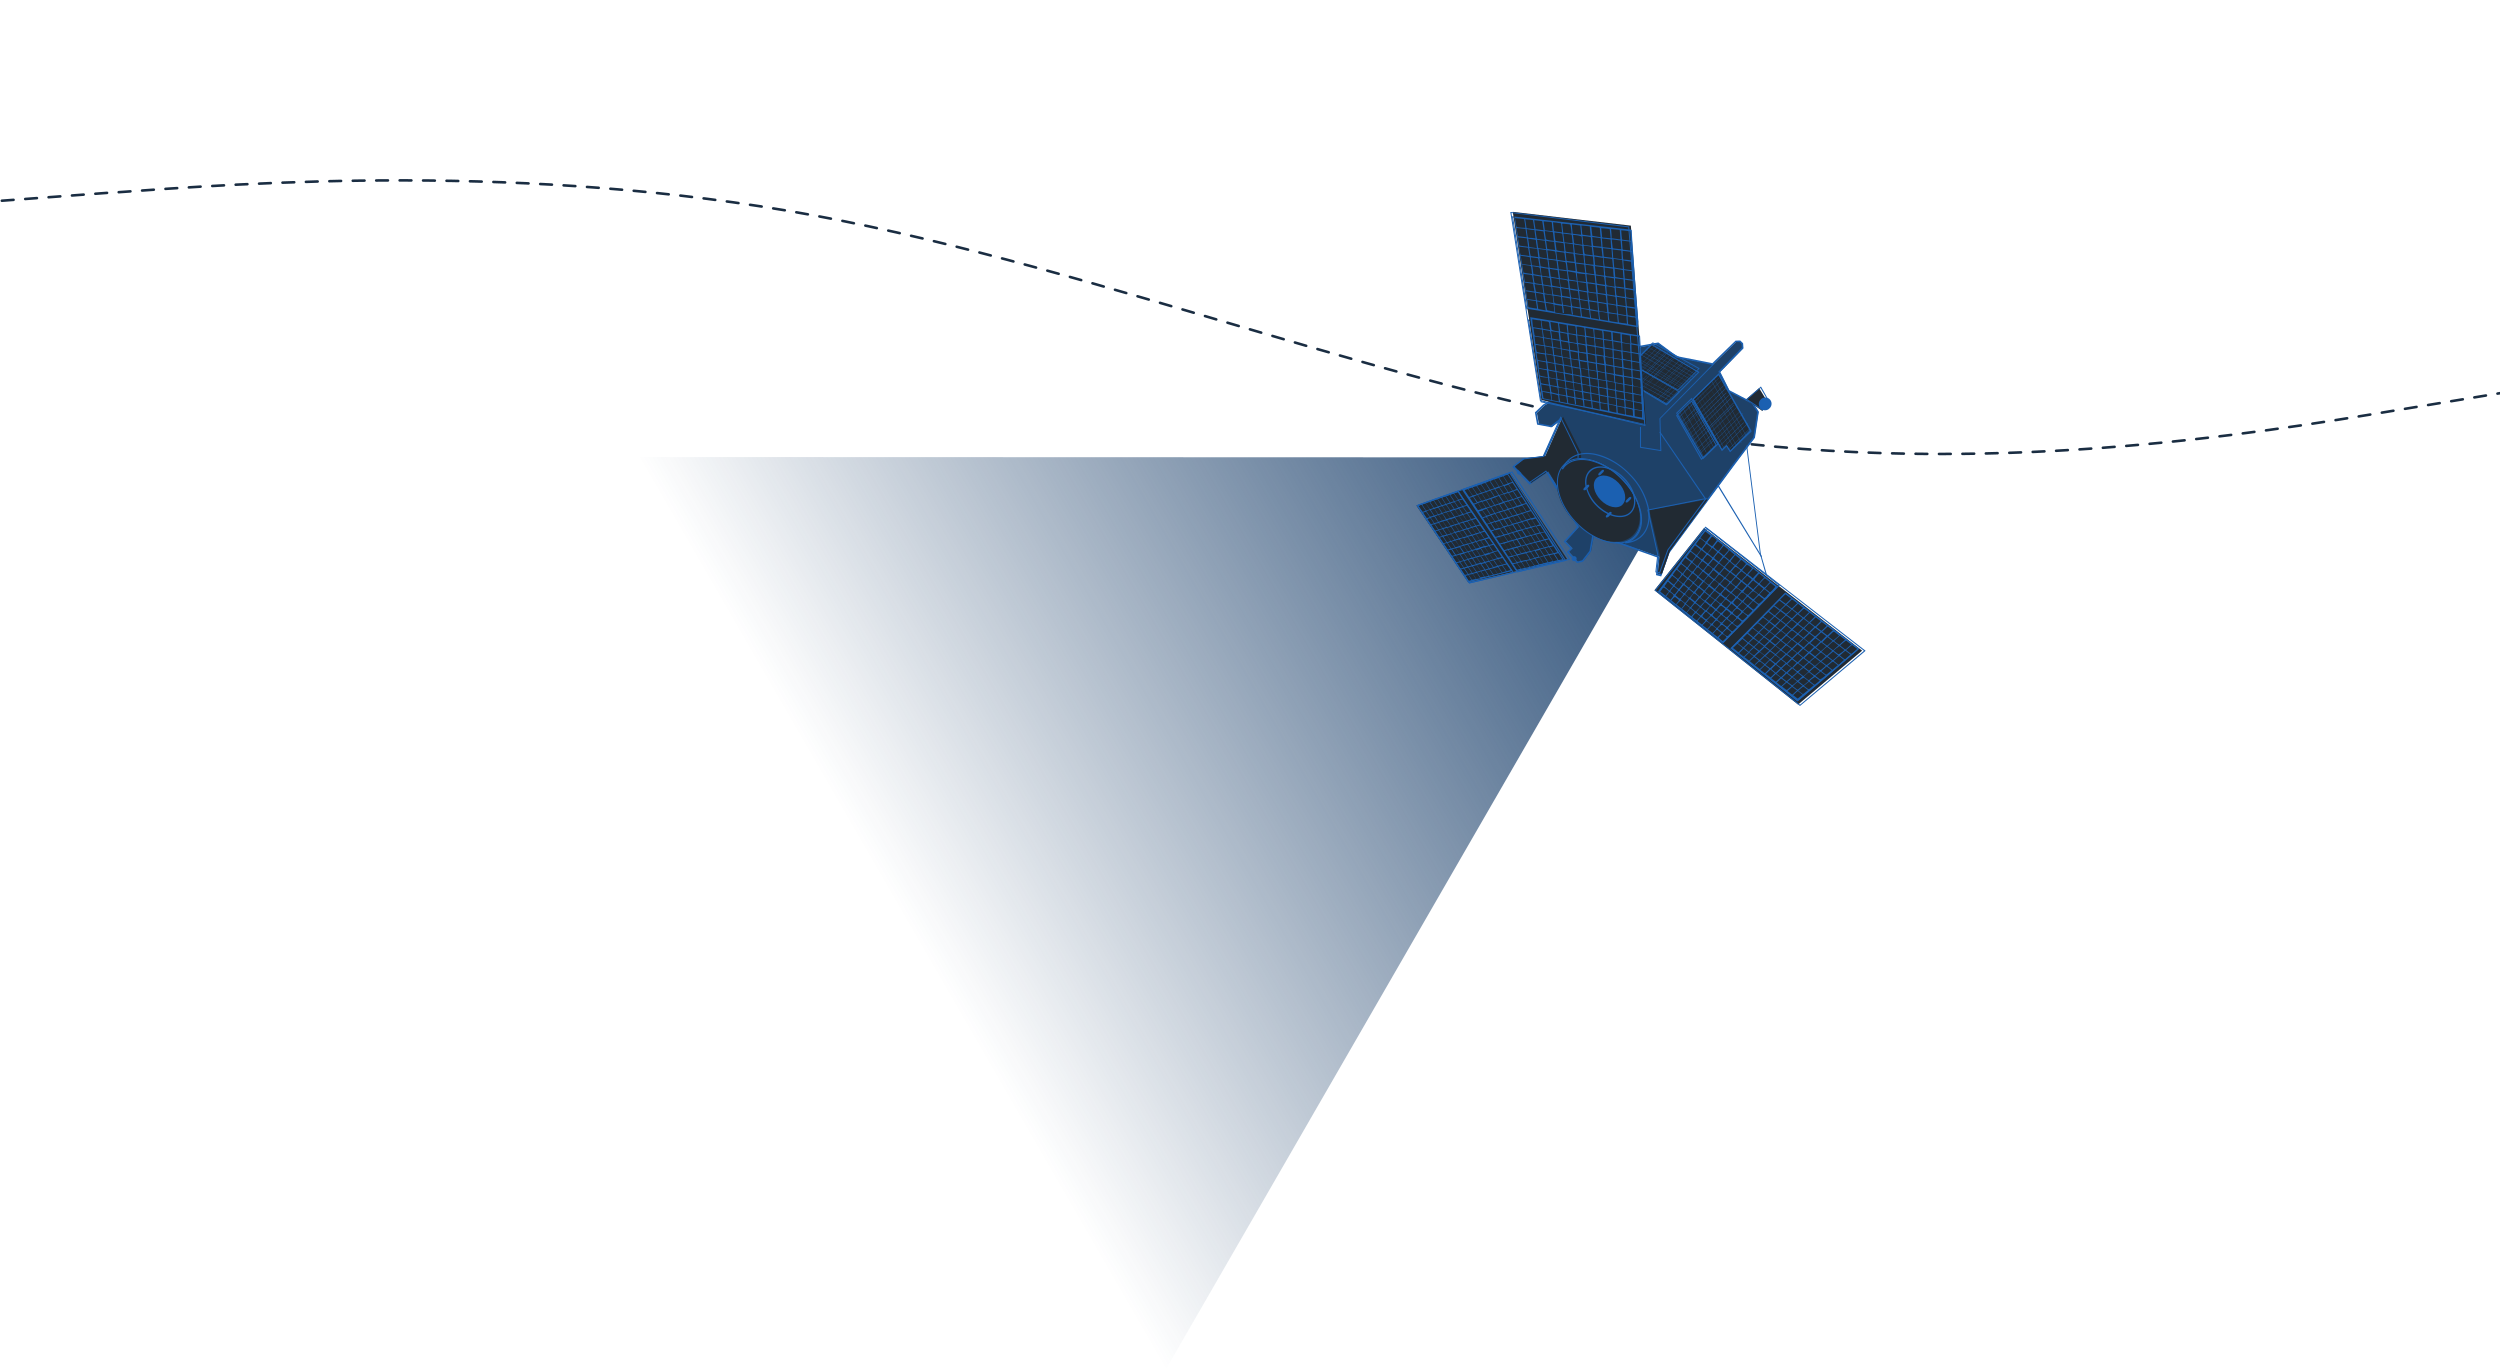 <svg xmlns="http://www.w3.org/2000/svg" width="1920" height="1053" fill="none"><path stroke="#1A2D42" stroke-dasharray="9 9" stroke-linecap="round" stroke-linejoin="round" stroke-width="2" d="M1944.7 297.9 1839 315.3c-104.2 17.3-315.7 52.2-536.7 20.6-220.9-31.6-454.3-129.3-676.8-170.4-221.4-40.9-435-25.2-541.3-17.4h-1.6l-107.3 8"/><path fill="url(#a)" d="m1299.5 351.3-809.6-.3 405 701.5 404.6-701.2Z"/><g clip-path="url(#b)"><mask id="c" width="782" height="778" x="861" y="-15" maskUnits="userSpaceOnUse" style="mask-type:alpha"><path fill="#C4C4C4" d="m862 424.6 451-439.4 329.1 338-451 439.2z"/></mask><g mask="url(#c)"><path fill="#1E4168" d="m1282.2 424 50.2-68 15.1-20 3-19.5-4.1-6.7-18.1-9.5-7.4-14.5 17.8-18.3-.2-3.3-1.8-1.8h-3.2l-17.8 17.4-27.6-5.5-14-10.4-13.6 2.5-74.2 44.9-6 5.8 1.6 8.6 10.3 2 7.4-5.8-13 29-15.7 1.9-7.6 5.9 12.4 12.6 13.2-9 7 10.8 16.7 31.6-10 11 5.1 5.3-2.7 2.7 7.1 8 4.1-1 5.8-7.5 2.4-13.4 50 17.9-1.3 13.2 2.9.8 6.2-17.7Z"/><path fill="#1B60B1" fill-rule="evenodd" d="m1178.8 316.7 6.3-6 74.5-45.2 14-2.5 14.2 10.5 27.3 5.4 17.8-17.3 3.6-.1 2.2 2.1.3 3.9-17.8 18.2 7 14 18.2 9.5 4.4 7-3 20-15.3 20.3-50.3 68-6.4 18.2-4-1 1.4-13.4-49-17.5-2.4 12.8-6 7.8-4.7 1.1-7.8-8.6 2.8-2.7-5.2-5.3 10.2-11.2-16.7-31.2-6.6-10.3-13.1 9-13.2-13.6 8.3-6.4 15.5-2 12-26.5-5.8 4.5-11-2.1-1.7-9.4Zm1.4.5 1.4 7.9 9.5 1.8 9.2-7.1-14.1 31.6-16 2-6.9 5.4 11.5 11.8 13.4-9 7.3 11.3 17 32-10 11 5.3 5.3-2.8 2.7 6.5 7.3 3.6-.9 5.6-7.2 2.5-14 51.3 18.4-1.3 13.2 1.8.5 6-17.3 50.5-68.2 15.1-20 2.9-19.2-4-6.4-18.1-9.5-7.7-15.2 18-18.4-.2-2.8-1.5-1.5h-2.6l-18 17.6-28.1-5.7-14-10.3-13.2 2.4-74.3 45-5.6 5.5Z" clip-rule="evenodd"/><path fill="#1B60B1" fill-rule="evenodd" d="M1260.3 343.2v-15.3h-.8v16l16.4 2.6-.7-25 41.3-41.9-.5-.5-41.5 42.2.6 24.3-14.8-2.4Z" clip-rule="evenodd"/><path fill="#212A33" d="m1087.8 388.3 71.8-25.3 44 66.5-76 17.8-39.8-59Z"/><path fill="#1B60B1" fill-rule="evenodd" d="m1088 388 73.4-26 44.6 67.8-77.6 18.4L1088 388Zm1.3.4 39.5 58.9 76-18L1161 363l-71.8 25.4Z" clip-rule="evenodd"/><path fill="#1B60B1" fill-rule="evenodd" d="m1088 388.1 32-11.2 42.8 63-34.5 8.2-40.3-60Zm1.2.4 39.4 58.7 33-7.7-41.8-61.6-30.6 10.6ZM1123.3 375.5l36.2-13 43.4 68.2-37.4 8.9-42.3-64Zm1.2.4 41.3 62.8 35.8-8.5-42.4-66.7-34.7 12.4ZM1173.4 245.3l85.1 15.4 4 65.2-79.2-17-9.9-63.6Zm1 1 9.6 62 77.6 16.6-3.8-63.5-83.5-15.1ZM1161.2 166.1l90.3 11 6.3 75.5-85.6-15.2-11-71.3Zm.9 1 10.8 69.7 84 14.9-6.2-74-88.6-10.7Z" clip-rule="evenodd"/><path fill="#212A33" d="m1311.6 383.5-29 39.4-6.2 17.8-2.9-.8 1.3-13.4-8.2-34.7 45-8.3Z"/><path fill="#1B60B1" fill-rule="evenodd" d="m1265.1 391.4 46-9.1-29.8 40.2-6.5 18-3.5-1 1.5-13.5-7.7-34.6Zm1 .6 7.5 34-1.5 13 2.2.5 6.3-17.4 28.7-38.7-43.3 8.6Z" clip-rule="evenodd"/><path fill="#1B60B1" fill-rule="evenodd" d="m1309.2 383-34.8-51 .6-.5 34.9 51-.7.4Z" clip-rule="evenodd"/><path fill="#212A33" d="m1270.6 453.3 38.1-47.8 121.4 94.2-49.2 41.4-110.3-87.8Z"/><path fill="#1B60B1" fill-rule="evenodd" d="m1309.8 404.4 123 95.4-50.4 42.4-111.7-88.8 39.1-49Zm-38 48.9 110.6 87.9 49.1-41.4-121.5-94.3-38.2 47.8Z" clip-rule="evenodd"/><path fill="#1B60B1" fill-rule="evenodd" d="m1310.8 405.4 56.2 44-43.5 44.4-50-39.5 37.3-49Zm-36.2 48.7 48.9 38.7 42.3-43.3-55-43-36.2 47.6ZM1371.2 455.2l56.6 43.1-47.3 40.5L1329 498l42-42.8Zm-41 42.7 50.3 39.9 46-39.4-55.3-42.2-41 41.7Z" clip-rule="evenodd"/><path fill="#1B60B1" fill-rule="evenodd" d="m1352.3 425.2-10.5-83-.7.1 10.5 83 4.5 16 .8-.2-4.6-15.9Z" clip-rule="evenodd"/><path fill="#1B60B1" fill-rule="evenodd" d="m1319.8 372.5 33.4 54.9-.7.4L1319 373l.7-.4Z" clip-rule="evenodd"/><path fill="#212A33" d="m1308.5 351.4 11.7-11.4-19.2-34.5-11.8 11.6 19.3 34.3Z"/><path fill="#1B60B1" fill-rule="evenodd" d="m1287.2 319.1 12-11.7 19.2 34.4-11.8 11.5-19.4-34.2Zm1 .1 18.6 32.8 10.7-10.4-18.5-33-10.9 10.6Z" clip-rule="evenodd"/><path fill="#212A33" d="m1299.8 306.4 20.2-19.7 24.6 43.9-15.9 16.7-2.8-4.5-3.6 3.5-22.5-39.9Z"/><path fill="#1B60B1" fill-rule="evenodd" d="m1299.8 306.5 20.2-19.8 24.7 43.8-16 16.8-2.8-4.4-3.5 3.4-22.6-39.8Zm1 .1 21.8 38.5 3.4-3.4 2.8 4.4 15-15.7-24-42.4-19 18.6Z" clip-rule="evenodd"/><path fill="#212A33" d="m1340.9 306.8 10.1-8.7 6.2 10.1-3.7 7.5-12.6-9Z"/><path fill="#1B60B1" fill-rule="evenodd" d="m1340.9 306.8 11.5-10 5.8 10.3-4.4 8.3-13-8.6Zm1.2-.1 11.4 7.6 3.9-7.2-5.3-9.1-10 8.7ZM1287.2 317.2l12-11.7 20.5 35.7-11.8 11.5-20.7-35.5Zm1 .2 19.9 34 10.7-10.3-19.8-34.3-10.9 10.6Z" clip-rule="evenodd"/><path fill="#1B60B1" fill-rule="evenodd" d="m1299.8 306.4 20.2-19.7 25.3 44.5-16.6 16.1-2.8-4.4-3.5 3.5-22.6-40Zm1 .2 21.8 38.5 3.5-3.4 2.8 4.4 15.4-15-24.4-43.1-19.1 18.6Z" clip-rule="evenodd"/><path fill="#1B60B1" fill-rule="evenodd" d="m1320.1 290.4-19 18.6-.2-.2 19.1-18.5.1.1ZM1322 292.3l-19 18.6-.2-.2 19.1-18.6.1.2ZM1324 296l-19.1 18.7-.2-.2 19.1-18.6.2.2ZM1325.9 298l-19.1 18.6-.1-.2 19-18.6.2.2ZM1325.9 301.8l-19 18.6-.2-.2 19-18.6.2.2ZM1327.8 303.7l-19 18.6-.2-.2 19-18.6.2.2ZM1329.7 305.6l-19 18.6-.2-.2 19-18.6.2.2ZM1331.6 309.4l-19 18.6-.2-.2 19-18.6.2.2ZM1331.6 311.3l-19 18.6-.2-.2 19-18.6.2.2ZM1334.9 311.8l-20.4 20-.2-.2 20.5-19.9.1.1ZM1336.8 315.6l-20.4 20-.2-.2 20.5-19.9.1.1ZM1338.7 317.5l-20.4 20-.1-.2 20.4-20 .1.2ZM1338.7 321.3l-20.4 20-.1-.2 20.4-19.9.1.1ZM1339.3 324.6l-19 18.5-.2-.1 19-18.6.2.2ZM1342.6 325.1l-20.5 20-.1-.2 20.4-20 .2.2ZM1344.2 329.1l-16.4 16-.1-.2 16.3-16 .2.2Z" clip-rule="evenodd"/><path fill="#1B60B1" fill-rule="evenodd" d="m1323.8 344-21-40.5h.1l21.1 40.4h-.2ZM1329.7 346.1l-25-44.5h.1l25 44.5h-.1ZM1331.6 344.2l-25-44.5v-.1l25.2 44.5-.2.1ZM1333.5 342.3l-25-44.5v-.1l25.2 44.5-.2.1ZM1337.3 340.4l-25-44.5v-.1l25.2 44.5-.2.1ZM1339.2 336.6l-25.1-44.5.2-.1 25 44.5-.1.1ZM1341 334.7l-25-44.6h.2l25 44.5h-.1ZM1344.9 332.8l-25.1-44.6h.2l25 44.5h-.1ZM1302 308.5l-12.3 12-.2-.2 12.3-12 .2.2ZM1303.9 312.3l-12.3 12-.1-.2 12.2-12 .2.2ZM1305.8 314.2l-12.3 12-.1-.2 12.2-12 .2.2ZM1305.8 316l-12.3 12-.1-.1 12.3-12v.2ZM1307.7 319.9l-12.3 12-.1-.2 12.3-12 .1.2ZM1309.6 321.8l-12.3 12v-.2l12.2-12 .1.2ZM1311.5 323.7l-12.2 12-.2-.2 12.3-12 .1.2ZM1311.5 327.5l-12.2 12-.2-.2 12.3-12 .1.2ZM1313.5 329.4l-12.3 12-.2-.2 12.3-12 .2.2ZM1315.4 333.2l-12.3 12-.1-.2 12.2-12 .2.2ZM1317.3 335l-12.3 12-.1-.1 12.2-12 .2.2ZM1317.3 337l-12.3 12-.1-.2 12.2-12 .2.2ZM1319.2 340.8l-12.3 12-.1-.2 12.3-12v.2Z" clip-rule="evenodd"/><path fill="#1B60B1" fill-rule="evenodd" d="m1308.5 351.3-18.5-35 .2-.1 18.5 35-.2.1ZM1310.3 347.5l-18.4-35 .2-.1 18.4 35-.2.1ZM1314.2 345.6l-18.5-35 .2-.1 18.4 35-.1.1ZM1316 343.7l-18.4-35 .2-.1 18.4 35-.2.1Z" clip-rule="evenodd"/><path fill="#1B60B1" d="m1273.4 454.2 36.2-47.7c18.8 14.7 37.3 29.5 56 44.2-14.1 14.5-28 28.9-42.2 43.3-16.6-13-33.1-26.4-50-39.8Zm14 10.2 4 3 3.7 3 2.4-3c.4-.4.3-.9-.2-1-.7-.5-1.5-1.3-2.2-1.7-.4-.5-.8-.5-1 .1l-1.9 2.4-.6.3c0-.3 0-.6.2-.8l1.8-2.3c.2-.2.2-.8 0-1-.7-.7-1.6-1.3-2.5-2-.2 0-.6 0-.8.2-1 .7-1.8 1.8-2.8 2.8Zm26.4-53-3.8-3c-.4-.4-.7-.1-1 .2l-2.9 3.7c-.3.3-.3.6 0 .9l3.4 2.6c.3.3.6.3 1-.1a201.6 201.6 0 0 1 3.3-4.3Zm-4 5.3-3.7-3c-.1 0-.6 0-.8.2l-2.5 3.4c-.3.3-.2.8.1 1l3.3 2.5c.3.3.8.5 1-.1l2.6-3.4v-.6Zm-6.6 9.5 2.7-3.6c.1-.1 0-.6-.3-.9l-3.4-2.6c-.2-.2-.8-.2-.8.1l-2.6 3.4c-.1.2 0 .6.2.8l3.4 2.6c.2.2.6 0 .8.2Zm49.7 19.3 1.5-1.4c.3-.3.3-.6 0-1l-2.8-2.2c-.3-.3-.6-.3-1 .1-.8.7-1.4 1.6-2.1 2.4-1.4 1.6-1.4 1.6.2 3 .8.4 1.5 1.5 2.3 1.4.4-.2.9-1.2 2-2.3Zm4.3 3.9c.5-.8 1.1-1.4 1.6-1.8.3-.3.3-.6 0-.9l-2.9-2.3c-.1-.1-.7-.2-.9 0a36.8 36.8 0 0 0-3.3 3.5c-.1.2-.1.8.2.8.9.9 1.8 1.5 2.8 2.3.4.4.7.1 1-.2l1.5-1.4Zm-34.2-31-3.3-2.4c-.1-.2-.6 0-.7.1l-2.9 3.7c-.1.2 0 .6.2.8 1 .7 1.9 1.7 2.8 2.3h.9l2.8-3.7c.2-.2 0-.6.2-.8Zm20.7 20.4c.6-.6 1-1.4 1.5-1.8.3-.3.3-.6 0-.9-1-.8-2-1.7-3-2.1-.1-.2-.7-.2-.9 0-1 1-2 2.3-3 3.5-.3.3-.3.6.2 1 .8.6 1.9 1.4 2.6 2.2.5.4 1 .3 1-.2.5-.7 1.1-1.3 1.6-1.7Zm-16-15.5c-.8 1.2-1.8 2.4-2.8 3.4-.5.5-.5.8.1 1 1 .7 2 1.5 2.7 2.2.5.5.6.3 1-.1 1-1.2 1.9-2.4 3-3.4.4-.4.4-.7-.2-1-.9-.7-1.8-1.3-2.7-2.2-.4-.5-.7-.5-1 .1Zm9.3 6.8c-1 1.3-2.3 2.5-3.2 3.7-.4.4-.4.7.2 1 .9.7 1.8 1.6 2.7 2.2.1.1.7.2.9 0 1-1 2-2.3 3-3.5.3-.3.3-.6-.2-1l-2.8-2.4s-.4.2-.6 0Zm-4.5-3.7-3.1 4c-.2.2-.2.8 0 1 .8.8 1.8 1.4 2.8 2.2.1.2.7.2.9 0 1-1 2.1-2.3 3-3.5.2-.2.2-.8 0-1l-2.8-2.2c-.2-.5-.6-.3-.8-.5Zm12 12.5c-.7.6-1.1 1.4-1.6 1.8-.3.3-.3.6 0 1 1 .5 2 1.3 2.7 2 .3.4.6.4 1 0 1-1.3 2.2-2.4 3.2-3.5.3-.3.3-.6 0-.9-1-.7-2-1.3-2.8-2.3-.3-.3-.6-.3-1 .2-.5.7-1.1 1.3-1.6 1.7Zm17 14 1.4-1.6c.5-.5.6-.9 0-1.2l-2.5-2c-.4-.5-.9-.3-1.3.1-1.1 1-2 2.2-3 3.3-.5.4-.5.7 0 1 1 .6 2 1.4 2.8 2.2.3.3.7.1 1-.2l1.7-1.6Zm-50.2-35.9c1.2 1 2.3 1.7 3.2 2.3.1.2.6 0 .9-.2l2.8-3.7c.2-.2.2-.8 0-1-.9-.9-1.9-1.6-2.8-2.2-.1-.2-.6 0-.7 0l-3 3.8c-.4.4-.2.9-.4 1Zm15.9 4.8c-1-.7-2-1.4-2.9-2.3-.3-.3-.5-.3-1 .2-1 1.1-1.8 2.3-2.7 3.5-.3.3-.5.7.1 1 1 .7 2 1.4 2.7 2.2.3.3.8.2 1-.1 1-1.2 1.9-2.4 3-3.4 0-.5 0-.8-.2-1Zm-25 5-3.5-2.8c-.2-.2-.6 0-.8.1l-2.4 3.3c-.1.1-.1.7.2.7 1.1 1 2 1.9 3.2 2.5h1l2.4-3.3c-.2-.1-.2-.4 0-.6Zm-10.5 6 3.5 2.7c.4.4.8.3 1-.2l2.1-3c.3-.2.3-.5-.1-1l-3.3-2.4c-.3-.4-.6-.4-.9 0l-2.3 3v1Zm3.3 3.4-3.6-2.8c-.1-.1-.6 0-.7.2l-2.3 3c-.2.2 0 .7.1.8l3.2 2.6c.4.5.7.5 1-.1l2.1-3c.2-.1 0-.6.2-.7Zm53.3 14.5 1.5-1.5c.4-.4.4-.7-.2-1-.9-.6-2-1.4-2.7-2.2-.4-.4-.7-.1-1 .2-1 .8-1.8 2-2.7 3-.5.4-.5.7.1 1 1 .6 1.7 1.3 2.7 2.1.3.3.7.5 1-.1.3-.6.8-1 1.3-1.5Zm-12.7-10.3-1.5 1.8c-.3.3-.3.6.1 1 1 .7 2 1.4 2.7 2.2.3.3.8.2 1-.1 1-1.2 1.9-2.1 3-3.1.2-.3.2-.6 0-1-1.1-.7-2-1.3-2.9-2.2-.3-.3-.6-.3-1 .1l-1.4 1.3Zm-12.2-11.9-2.6 3.1c-.4.4-.4.7.2 1 .8.7 1.7 1.6 2.6 2.2.3.3.8.2 1-.1l2.8-3.3c.5-.4.2-.7-.1-1a19 19 0 0 1-2.7-2.2c-.5-.1-.8-.1-1.2.3Zm29.2 25.7 1.3-1.6c.3-.3.3-.6 0-.9-.9-.6-1.9-1.4-2.6-2.1-.3-.3-.6-.3-1 0-1.1 1.1-1.9 2.2-3 3.2-.4.4-.4.7.2 1l2.7 2.2c.3.3.9.3 1-.1a8 8 0 0 1 1.4-1.7Zm-36.9-26.3 2.8-3.5c.3-.3.3-.6-.2-1l-2.8-2.4c-.2-.1-.8-.2-.8.1-.9 1.2-1.6 2.3-2.7 3.3-.3.3-.3.6.2 1l2.6 2.2c.2.4.8.4 1 .3Zm16 6.2c-1-.8-1.9-1.4-2.8-2.4-.3-.3-.6-.3-1 .2-1 1.2-1.9 2-2.8 3.2-.3.3-.3.6.2 1 .9.7 1.8 1.6 2.7 2.2.3.3.9.3 1-.1l2.6-3.1c.6-.3.7-.7.1-1Zm25.3 23.5c.3-.6 1-1.2 1.4-1.6.3-.3.3-.6 0-.9l-2.8-2.3c-.2-.2-.8-.2-1 0l-2.8 3c-.4.5-.4.8.2 1.1l2.5 2c.4.5.9.3 1.3-.1l1.3-1.2Zm-25.6-20.9c-.6.6-1 1.4-1.5 1.8-.5.5-.5.8.1 1l2.6 2c.4.5.7.5 1 0 .8-1.1 1.7-2 2.5-2.7.7-.8.7-.8-.2-1.7l-1-.7c-2-1.4-2-1.4-3.5.3Zm12.2 10.5c.6-.6 1-1 1.5-1.8.2-.1.2-.7-.1-.8l-2.8-2.3c-.2-.1-.8-.1-.8.2l-2.9 3c-.4.5-.4.8.2 1.1.9.6 1.6 1.4 2.7 2.2.4.4.9.3 1-.2.5-.4.8-1 1.2-1.4Zm-23.5-15.8 2.8-3.7c.2-.1 0-.6-.1-.7l-2.8-2.3c-.2-.2-.6 0-.8.1-.9 1.2-2 2.2-2.6 3.4-.1.2-.1.8.2.8.7.7 1.8 1.5 2.7 2.1.1.5.4.5.6.3Zm23.8 23.9 1.5-1.5c.3-.3.4-.7 0-.9-1-.6-2-1.4-2.7-2.1-.4-.5-.9-.4-1 0-.7.7-1.3 1.3-1.7 2-1.5 1.8-1.5 1.8.3 3 2 1.4 2 1.4 3.6-.5Zm-29.8-35-3-2.4c-.2-.1-.7 0-.8.2l-2.5 3.2c-.4.4-.1.8.2 1l2.7 2.2c.3.3.6.3 1-.1l2.6-3.4-.1-.8Zm20.8 28.2 1.5-1.8c.3-.3.3-.6-.1-1-.9-.6-2-1.4-2.7-2.2-.4-.4-.7-.1-1 .2-.6.6-1 1.3-1.8 2-1.4 1.6-1.4 1.6.2 3 .8.5 1.4 1.4 2 1.4 1-.1 1.5-1.2 2-1.6Zm-15.5-15-2.2 2.8c-.5.5-.5.8 0 1.2.9.6 1.8 1.3 2.7 2.2.4.4.7.1 1-.2l2.7-3.2c.3-.3.3-.6-.1-1-1-.7-1.7-1.1-2.4-1.9-.8-.5-1.3-.5-1.6.1Zm25.2 22-1.5 1.4c-.4.4-.3.6.2 1l2.5 2c.4.5.9.4 1.3 0l1.7-1.7c1.7-1.6 1.7-1.6-.3-3-2-1.5-2-1.5-3.9.2Zm-32.8-22.6.5-.4 2.5-3.1c.2-.2 0-.6-.3-1a19 19 0 0 0-2.6-2c-.2-.2-.8-.2-1 0-.9 1-1.8 2-2.5 3.3-.2.2-.2.8.1.8l2.7 2.1c0 .3.3.3.6.3Zm18.8 12c.6-.5 1-1.1 1.5-1.7.5-.4.5-.7-.1-1-1-.7-1.8-1.3-2.7-2.2-.5-.5-.9-.3-1 .1-.7.6-1.1 1.4-1.7 2-1.5 1.7-1.5 1.7.4 3.1 2 1.7 2 1.7 3.6-.2Zm-6.4-8.3-2.9 3.4c-.3.3-.3.6.2 1a17 17 0 0 1 2.7 2.2c.4.5.9.3 1-.1l2.5-3c.4-.4.3-.9-.3-1.2-1-.6-1.7-1.4-2.6-2-.1-.4-.6-.3-.6-.3Zm15.2 15.3 1.4-1.6c.4-.5.4-.8-.2-1-.9-.7-1.8-1.3-2.5-2-.5-.5-1-.4-1 0-.7.6-1.1 1.4-1.7 2-1.8 2-1.7 1.6.3 3 2 1.5 2 1.5 3.7-.4Zm-54.6-10.2 3.5 2.8c.2.1.7 0 .8-.2.8-1 1.7-1.9 2.1-3 .2 0 .2-.7 0-.8l-3.1-2.6c-.3-.3-.8-.2-1 .1l-2.2 3-.1.7Zm67.9 20.5 1.5-1.5c.3-.3.4-.7 0-.9-1-.6-1.8-1.2-2.7-2.1-.5-.5-.9-.4-1.2 0l-1.8 1.7c-1.7 2-1.7 1.3.1 2.9 2.1 1.8 2.1 1.8 4-.1Zm-36.4-25.9c1-1.3 1.8-2.4 2.7-3.2.5-.5.3-1-.1-1-1-.7-1.7-1.5-2.6-2-.4-.5-.7-.3-1 0-.8 1-1.7 2.3-2.6 3.1-.3.3-.3.6.1 1l2.7 2.2c.2-.1.5-.1.8 0Zm-8.8-7a86 86 0 0 0 2.6-3.3c.3-.3.4-.7-.2-1l-2.7-2.2c-.4-.5-.7-.2-1 .1l-2.4 3.3c-.3.3-.2.7.1 1 .9.6 1.6 1.4 2.7 2.2h.9Zm28.4 27.5c-.3.3-.7.7-1 1.3-.3.3-.3.6 0 .9l2.6 2.1c.3.3.6.4 1 0l1.8-2c1.5-1.5 1.5-1.5-.3-3-2.3-1.4-2.3-1.4-4 .7Zm-4.9-3.9c.5-.4 1-1.2 1.4-1.6.4-.4.4-.7-.2-1l-2.5-2c-.5-.5-.8-.5-1.2 0-.8 1-1.7 1.8-2.6 2.7-.3.3-.3.6.2 1 .9.7 1.6 1.5 2.6 2.2.5.5.8.5 1-.1.5-.1.8-.7 1.3-1.2Zm13 10.3 1.5-1.5c.4-.4.4-.7-.2-1-.9-.6-1.8-1.2-2.6-2.2-.4-.3-.7-.3-1.1.2-.6.6-1.2 1.1-1.5 1.7-1.5 1.8-1.5 1.8.3 3 1.9 1.7 1.9 1.7 3.6-.2Zm-29.5-23.6c-.5.4-1 1.2-1.4 1.6-.4.4-.4.7.1 1 1 .7 1.8 1.6 2.7 2.2.2.1.8.2 1 0l1.4-1.8c1.5-1.7 1.5-1.7-.4-3.1-2-2-2-2-3.4 0Zm9.4 4.2c-1.2-1-2-1.7-3.2-2.3-.1-.2-.7-.2-.7.1-1 .9-1.7 2-2.6 3.1-.3.3-.3.6 0 1 1 .5 1.8 1.5 2.7 2 .2.2.8.2.9 0 .9-.8 1.7-1.8 2.6-3 .3-.3.1-.8.3-.9Zm-35.7 1.4-3.6-2.8c-.1-.1-.6 0-.7.2-.6.9-1.4 2-2.2 2.6-.3.3-.3.6.2 1l3 2.5c.3.4.7.2 1 0 .6-1 1.5-1.9 2.1-2.7 0-.3 0-.6.2-.8Zm22.7-11.7-3.1-2.3c-.2-.2-.6 0-.8.1-.7 1-1.8 2.1-2.4 3.3-.1.1 0 .6.2.7a19 19 0 0 0 2.6 2.2c.3.3.6.3 1 0 .7-1 1.6-2.2 2.5-3.1v-.9Zm17.4 13.7c-1.1-1-1.9-1.7-3-2.3-.2-.2-.8-.2-1 0-.9.8-1.6 1.9-2.7 2.9-.5.4-.3.6.1 1 1 .7 1.8 1.6 2.7 2.2.2.2.8.2 1 0 1-1 1.7-2 2.6-3.2l.3-.6Zm3.5 5.9c-.5.4-1 1.2-1.4 1.6-.5.5-.3.6.1 1l2.7 2.2c.3.3.6.3 1-.1.7-.6 1.1-1.3 1.7-2 1.8-2 1.7-1.3-.3-3-2-1.5-2-1.5-3.8.3Zm16.6 13.5s-.1-.2 0 0c.3-.6.8-1 1.4-1.6.5-.5.3-.6-.1-1-1-.7-1.7-1.5-2.6-2-.4-.5-.9-.4-1.2-.1-.9.9-1.6 2-2.5 2.8-.5.4-.5.7.1 1l2.7 2.2c.3.3.7.2 1-.1l1.2-1.2Zm-36.9-32.2-2.6 3.4c-.1.2-.1.8.2.8a17 17 0 0 0 2.7 2.1c.1.2.6 0 .7-.1 1-.9 1.8-2 2.6-3.1v-1l-2.7-2h-.9Zm-5-4.3-3.2-2.3c-.1-.1-.6 0-.8.2l-2.4 3.2c-.3.3-.3.6.2 1l2.7 2.2c.3.3.6.3.9 0l2.4-3.2c.3-.6.3-1 .1-1Zm-28 20.5c1.1.9 2.2 1.7 3 2.6.5.4.8.4 1-.1l2-2.6c.5-.4.2-.7 0-1-1.1-.8-2.2-1.5-3-2.5-.4-.3-.7-.3-1 0-.6 1-1.3 2-2 2.8-.2.3 0 .8 0 .8Zm57.2 13.5 1.5-1.5c.3-.3.3-.6 0-.9l-2.7-2.1c-.1-.2-.7-.2-.8 0-.7.6-1.3 1.1-1.6 1.7-1.3 1.7-1.3 1.7.3 3 1.7 1.7 1.7 1.7 3.3-.2Zm-32.3-28.3c-1 1.1-1.8 2.3-2.6 3.4-.1.1 0 .6.3.9l2.6 2c.4.4.7.1 1-.2l2.4-3c.3-.2.3-.5 0-.8-.9-.6-1.8-1.6-2.6-2.2a3 3 0 0 0-1.1-.1Zm9.3 13.2c1-1.2 2-2.2 2.8-3.3.3-.3.1-.7-.3-.9-1-.6-1.7-1.4-2.7-2.1-.3-.3-.6-.3-1 .1l-2.5 3v.9l2.7 2.1 1 .2Zm27.2 18.5 1.3-1.3c.6-.6.5-.8 0-1.4-.7-.3-1.3-1-1.7-1.4-1.5-1.2-1.2-1.2-2.4.3l-1 1c-1.8 1.6-1.8 1.6.2 3 2 1.7 2 1.7 3.6-.2Zm-12.7-10.3 1.2-1.2c.5-.4.5-.7-.1-1-1-.6-2-1.4-2.7-2.2-.4-.4-.7-.1-1 .2-.5.4-1 1.1-1.4 1.6-1.5 1.7-1.5 1.7.4 3.1 1.8 1.6 1.8 1.6 3.6-.5Zm-10.1-5c.9-1.2 2-2.2 2.7-3.2v-1c-.9-.9-1.8-1.5-2.8-2.2-.2-.2-.6 0-.8.1-1 1-1.8 2-2.7 3.2-.2.2 0 .6.1.8 1 .6 1.8 1.5 2.7 2.1.3.4.8.2.8.2Zm14.2 8.5a8 8 0 0 0 1.3-1.6c.5-.4.3-.6-.1-1l-2.7-2.2c-.3-.3-.6-.3-1 .1-.7.6-1.1 1.4-1.7 2-1.4 1.6-1.4 1.6.3 2.6 2.2 2 2.2 2 3.8.1Zm-9.6-5.6c.9-.8 1.5-1.7 2.3-2.5.3-.3.3-.6-.2-1-.9-.6-1.6-1.4-2.7-2.2-.3-.3-.6-.3-1 .2-.8 1-1.7 1.9-2.4 3-.5.4-.3.8.1 1 .8.4 1.4 1 2.1 1.5.9.6 1.5 1 1.8 0ZM1344 471l1.5-1.5c.4-.4.3-.6 0-1-1-.5-1.7-1.3-2.7-2-.3-.4-.6-.4-1 0l-1.9 1.8c-1.5 1.5-1.5 1.5.3 2.7 2.3 1.7 2.3 1.7 3.8 0Zm-35.2-25.6 2.4-3c.3-.2.3-.5-.1-1-1-.6-1.7-1.4-2.7-2.1-.3-.3-.6-.4-1 0-.8 1.1-1.6 2.2-2.5 3-.5.5-.5.8.1 1 1 .7 1.5 1.3 2.4 2 .6.5 1 .7 1.4.1Zm-8.7-6.5c1-1.1 1.8-2.3 2.6-3.4.2-.1 0-.5-.1-.7-.8-.8-1.7-1.4-2.7-2.2-.3-.3-.6-.3-1 .2l-2.3 3c-.2.2-.2.8.1 1.1.7.8 1.6 1.4 2.7 2.2.1-.2.4-.2.7-.2Zm31.4 29.6 1.6-1.5c.3-.3.3-.6-.2-1l-2.5-2c-.5-.5-.8-.5-1 0-1 1-1.7 2-2.5 2.7-.5.5-.5.8.2 1 .7.6 1.3 1.2 2 1.6 1 .8 1 .8 2 0-.2-.2.1-.5.4-.8Zm-22.3-15.1 2.5-3.1c.5-.5.3-.6-.1-1-.9-.7-1.6-1.5-2.5-2-.5-.5-.8-.6-1 0l-2.4 2.8c-.4.5-.4.8.2 1.1l2.5 2c0 .3.5.2.8.2Zm13 9.5c.8-.7 1.5-1.6 2.2-2.4.3-.2.5-.7 0-.9l-2.7-2.1c-.1-.2-.7-.2-.9 0l-2.5 2.8c-.5.4-.3.6.1 1 .8.5 1.3 1.1 2 1.6 1.1.7 1.1.7 1.9 0Zm10 5.9-.4.3c-1.3 1.6-1.3 1.6.3 3 1.8 1.5 1.8 1.5 3.6-.2l.5-.5c1.5-1.5 1.5-1.5-.3-3-2-1.4-2-1.4-3.8.4Zm-28.8-25.9-2.8-2.3c-.2-.1-.8-.2-1 0l-2.4 3c-.3.2-.3.5.2 1 .9.6 1.6 1.4 2.7 2.1.1.2.7.2.9 0 .9-.8 1.6-1.9 2.4-2.9 0-.3-.2-.7 0-.9Zm11.9 12.5-1.2 1.5c-.5.4-.6.9.1 1.4 1 .6 1.5 1.2 2.4 1.8.3.3.6.3 1-.1.7-.6 1.1-1.4 1.9-2.1 1.3-1.6 1.3-1.3-.3-2.4l-.3-.3c-2-1.7-2-1.7-3.6.2Zm-3-4.8c-.9 1.2-1.8 2-2.5 3-.3.4-.3.7.1 1.1l2.5 2c.3.3.6.3 1-.1l2.4-2.8c.4-.5.4-.8-.2-1l-2.5-2c-.2-.2-.5-.2-.8-.2Zm15 14.6c.4-.4 1-1 1.3-1.6.3-.3.3-.6 0-.9-1-.6-1.7-1.4-2.7-2.1-.2-.2-.8-.2-.9 0-.6.5-1 1-1.5 1.7-1.5 1.8-1.5 1.8.3 3 2 1.7 2 1.7 3.4 0Zm12.7 9.9 1.6-1.5c.3-.3.3-.6 0-.9-1-.6-1.7-1.4-2.6-2-.3-.3-.7-.4-1 .1l-1.7 1.7c-1.5 1.4-1.5 1.4.3 2.7 1.6 1.6 1.6 1.6 3.4-.1Zm-36.2-31.1c-.9 1.1-1.6 2.2-2.5 3-.3.4-.3.7.1 1.1 1 .6 1.7 1.4 2.4 1.9.4.4.7.4 1-.2.8-1 1.6-1.7 2.3-2.8.5-.4.5-.7-.1-1-1-.6-1.7-1.4-2.6-2 .2-.2-.3 0-.6 0Zm-8.3-6.8c-1 1.2-1.7 2.2-2.4 3.3-.3.3-.2.7.1 1 1 .6 1.7 1.4 2.5 2 .2.2.8.2.8-.1l2.4-3c.3-.3.3-.6-.1-1-1-.6-1.7-1.4-2.6-2-.1-.2-.6 0-.7-.2Zm-20.5 17.3 3.6 2.8c.3.3.6.3.9 0a16 16 0 0 1 2-2.5c.2-.3.2-.6-.2-1-1-.8-2-1.8-3.1-2.4h-1l-2.2 3.1Zm52.6 18.4.5-.4c1.2-1.5 1.2-1.5-.2-2.6-.7-.5-1.5-1.5-1.9-1.4-.8.2-1.4 1-2 1.6-1.5 1.8-1.5 1.8.3 3 1.6 1.4 1.6 1.4 3.3-.2Zm-8.3-6.8c.4-.4.7-1 1.2-1.4.4-.5.4-.8 0-1.2-1-.6-1.5-1.3-2.4-1.9-.5-.4-.9-.3-1 .2-.5.4-1 .8-1.3 1.4-1.5 1.8-1.5 1.8.5 3.2 1.5 1.5 1.5 1.5 3-.3Zm-14-8c.8-1.2 1.9-2.2 2.8-3.4.2-.2 0-.6-.1-.8l-2.7-2.1c-.2-.2-.8-.2-1 0l-2.2 2.8c-.1.1-.1.7.2.7.7 1 1.8 1.9 3 2.8Zm23 15a8 8 0 0 0-1.3 1.6c-.1.1-.2.7.1.7.8.8 1.7 1.4 2.7 2.2.2.1.8.2 1 0l1.4-1.5c1.7-1.6 1.7-1.6 0-3.1-2.3-1.7-2.3-1.7-3.8 0Zm-31.1-21.8 2.6-3v-1l-2.7-2.1c-.2-.2-.8-.2-1 0-.8.9-1.6 1.9-2.3 3-.2 0 0 .5.1.7a19 19 0 0 0 2.7 2.1c0 .3.4.2.6.3Zm17.3 12.4 2-2.3c.4-.4.4-.7-.2-1l-2.5-2c-.5-.5-.8-.2-1 .1-.7 1-1.6 1.8-2.3 2.5-.5.5-.2.8.1 1 .8.5 1.3 1.2 2 1.6 1 1 1 1 1.9 0Zm9 5.8.5-.6c1.4-1.6 1.3-1.1-.2-2.4-2.3-1.7-2.3-1.7-4 .4-1.5 1.6-1.5 1.6.2 3 1.8 1.2 1.8 1.2 3.4-.4Zm12.5 9.9 1.2-1.2c.4-.5.4-.8 0-1.2-.8-.5-1.5-1.3-2.3-1.7-.4-.5-.9-.3-1.3.1l-1.5 1.5c-1.5 1.5-1.5 1.5.1 2.8 2.1 1.3 2.1 1.3 3.8-.3Zm-35.8-31c-.9 1.2-1.6 2.2-2.4 3-.5.4-.2.7.1 1 1 .6 1.5 1.2 2.4 1.8.3.3.8.5 1 0l2.2-2.7c.4-.5.4-.8-.2-1.1-.9-.6-1.6-1.4-2.3-1.8-.2-.2-.5-.2-.8-.2Zm9.7 12.3 2.2-2.5c.5-.4.5-.7-.1-1l-2.4-1.9c-.4-.4-.7-.4-1 .1-.8 1-1.6 1.8-2.3 2.9-.5.4-.2.7.1 1l2.3 1.7c.4.2.9.3 1.2-.3Zm-14.5-16.6c-1-.8-1.9-1.4-2.6-2.1-.5-.5-1-.4-1.2.2-.6 1-1.3 1.8-2.2 2.7-.4.4-.4.7.2 1l2.5 2c.3.3.6.4 1 0l2.2-2.7c.1-.5.3-1 .1-1Zm28.3 32.6 1.4-1.3c.4-.4.3-.6 0-.9l-2.3-1.7c-1-.8-1-.8-1.8.3l-1 1c-1.4 1.6-1.4 1.6.2 3 2 1.4 2 1.4 3.5-.4Zm-8-6.4c0-.2.2-.3.4-.5 1.2-1.4 1.2-1.4-.3-2.7-.7-.4-1.3-1.3-2-1.4-.5 0-1.3 1-1.7 1.8-1.5 1.8-1.5 1.8.2 3 1.8 1.5 1.8 1.5 3.3-.2Zm-13.8-8.4c1-1.2 1.7-1.9 2.4-3 .5-.4.3-.5-.1-1l-2.5-2h-1c-.8.9-1.5 1.8-2 2.7-.4.3-.4.6 0 1 1 .6 1.7 1.4 2.6 2 .2.5.5.5.6.3Zm-5.6-10-2.8-2.3c-.2-.1-.6 0-.8.1l-2.3 2.9c-.3.2-.3.5 0 .9 1 .6 1.7 1.3 2.6 2h.9l2.2-2.8.2-.8Zm31.7 28 1.2-1.1c.5-.5.5-.8-.1-1-1-.7-1.7-1.5-2.6-2-.3-.4-.5-.4-1 0l-2.3 2.6c-.4.4-.4.7.2 1 .7.5 1.2 1 2 1.4 1 .8 1 .8 1.9-.1l.7-.7Zm-21.6-14.9c.7-1 1.5-1.8 2.3-2.5.4-.4.4-.7-.2-1l-2.5-2c-.3-.4-.6-.4-1 0-.7 1-1.6 1.8-2.2 2.7-.4.5-.4.8.1 1l2.3 1.8c.4.4.7.4 1.2 0Zm27.6 16.6-3.4-2.6c-.2-.2-.6 0-.8 0l-2.4 2.7c-.2.2-.2.8 0 1 .7.7 1.6 1.3 2.5 2 .2 0 .6.2.8.1l3.3-3.2Zm-14.3-8.1 1.3-1.3c.3-.3.3-.6 0-1-.9-.5-1.6-1.3-2.5-2h-.9c-.5.5-1 1-1.4 1.7-1.3 1.6-1.3 1.6.2 2.8 1.8 1.6 1.8 1.6 3.3-.2Zm-10.5-11-2.4 3c-.4.4-.3.6.2 1l2.5 2c.5.5.8.2 1-.1.7-1 1.6-1.8 2.3-2.5.3-.3.3-.6 0-1-.9-.5-1.6-1.3-2.5-2-.5-.4-.9-.2-1-.4Zm-8.9-7.4-2.8-2.3c-.2-.1-.6 0-.8.2-.9.9-1.6 1.9-2.4 3-.1 0 0 .5.2.7.7.7 1.6 1.4 2.6 2.1.2.2.6 0 .8-.1.9-.9 1.5-1.8 2.3-2.8.3-.3.3-.6.1-.8Zm-8.2-6.6-2.8-2.3c-.2-.1-.6 0-.8.2-.7 1-1.5 1.7-2.2 2.8-.2.1-.2.7 0 .9.7.7 1.6 1.4 2.5 2 .1.1.7.1.8-.2.8-.8 1.5-1.7 2.2-2.8.3 0 .2-.4.3-.6Zm28 32.3.3-.2c1.3-1.7 1.3-1.7-.2-2.9-1.8-1.5-1.8-1.5-3.6.2-1.5 1.8-1.5 1.8.2 3.2 1.8 1.5 1.8 1.5 3.3-.3Zm-8-6.4.4-.4c1.3-1.7 1.5-1.2-.3-2.7-.6-.7-1.3-1.4-2-1.4-.7.1-1.2 1.1-1.8 1.7-1.3 1.7-1.3 1.7.3 3 1.7 1.4 1.7 1.4 3.3-.2Zm-15-13.8c-.6 1-1.3 1.6-2 2.5-.4.5-.4.8.2 1l2.4 2c.3.2.6.2.9 0 .6-1 1.5-1.8 2.1-2.7.5-.4.3-.6-.1-1l-2.3-1.8c-.3-.6-.9-.6-1.2 0Zm-10.1-3.2 2.6 2.2h1c.7-.7 1.5-1.8 2-2.7.4-.3.4-.6 0-1-1-.6-1.7-1.4-2.6-2-.3-.3-.6-.3-1 .3-.5.9-1.4 1.7-2 2.6-.2.2 0 .6 0 .6Zm37 26.7.5-.5c1.6-1.4 1.6-1.1 0-2.5-2.2-1.6-2.2-1.6-4 .2-1.5 1.5-1.5 1.5.3 3 2 1.4 2 1.4 3.3-.2Zm-22.5-20.5c-1 1.1-1.7 1.9-2.3 2.8-.3.3-.3.6.1 1 1 .6 1.5 1.2 2.4 1.9.5.4.8.4 1.2 0 .6-1 1.4-1.6 2.3-2.5.3-.3.3-.6-.2-1-.9-.7-1.6-1.5-2.5-2-.3-.4-.8-.2-1-.2Zm3 4.5-1.1 1.3c-.5.5-.5.8 0 1.2.7.5 1.4 1.3 2.2 1.7.4.5.7.5 1-.1.8-.7 1.4-1.6 2.3-2.5.5-.4.3-.9-.1-1-.5-.2-1-.7-1.2-1-1.7-1.4-1.7-1.4-3.2.4Zm10.6 10.4c.8-.7 1.4-1.6 2-2.2.5-.4.5-.7-.2-1-.8-.7-1.4-1.3-2.3-1.9-.3-.3-.6-.3-1 .1l-2.4 2.5c-.3.3-.3.6.2 1 .7.6 1.3 1.2 2.2 1.8.6.3 1 .4 1.5-.3Zm13 8.8 1.4-1.3c.1-.2.1-.8-.2-.8-.7-.7-1.6-1.4-2.5-2h-1l-1.4 1.5c-1.5 1.4-1.5 1.4.1 2.8 2.3 1.4 2.3 1.4 3.6-.2Zm-33.7-24.3 2.4-3c.2-.1.2-.7 0-.9-.7-.7-1.6-1.4-2.5-2-.3-.3-.6-.3-1 .2-.7.8-1.6 1.7-2.2 2.6-.3.3-.3.6.2 1l2.4 2h.7Zm-5.8-10.2-2.6-2.1c-.2-.2-.8-.2-.8.1-.8.7-1.5 1.8-2.1 2.7-.3.3-.2.7.1 1 1 .6 1.7 1.4 2.4 1.9.2.1.8.1.8-.2.9-.9 1.5-1.7 2-2.6.4-.3.4-.6.2-.8Zm22.9 30.7 3.3 2.5c.1.1.6 0 .7-.1.8-.8 1.7-1.7 2.3-2.5.3-.3.3-.6 0-1l-2.5-2h-1c-1 1-1.7 2.1-2.8 3.1Zm-8-6.4 3 2.4c.2.3.5.4.8 0 .8-.7 1.4-1.6 2.1-2.3.5-.4.5-.7-.1-1l-2.5-2c-.2-.2-.8-.2-1 0-.7 1-1.4 2-2.4 2.9Zm12 9.7c1 .7 2 1.6 3.2 2.3.1.1.5 0 .7-.2l2.3-2.2c.4-.4.4-.7-.2-1-.9-.6-1.6-1.4-2.4-1.9h-.9c-.9.9-1.6 2-2.7 3Zm-8-6.5c1 .8 2.2 1.7 3.1 2.6.1.2.6 0 .8-.1.7-.8 1.6-1.6 2.2-2.5.2-.2.2-.8 0-1-.7-.7-1.6-1.3-2.7-2-.1-.2-.5 0-.5 0l-3 3Zm-8.7-6.8 2.6-3c.2-.2 0-.6-.1-.8-.8-.8-1.7-1.4-2.6-2-.3-.3-.6-.3-1 .1l-2.4 3 3.5 2.8Zm25.7 17.6.4-.4c1.4-1.3 1.4-1.3 0-2.6-2.2-1.5-2.2-1.5-3.7.3-1.5 1.4-1.5 1.4.3 3 1.5 1.2 1.5 1.2 3-.3Zm-25-17 3 2.5c0 .2.5 0 .7-.1l2.2-2.5c.3-.3.3-.6 0-1-.9-.5-1.6-1.3-2.5-2h-.9c-1 1-1.7 2-2.6 3.2Zm-16-12.7c1 .8 2 1.9 3.1 2.6.2.2.6 0 .6 0l2.1-2.6c.2-.2 0-.6-.1-.8l-2.5-2c-.2-.1-.8-.1-.8.2-.8.4-1.5 1.4-2.4 2.6Zm-.6-.6c.7-1 1.7-2 2.3-3.1v-.9c-.8-.8-1.7-1.4-2.6-2-.1-.1-.6 0-.7.1l-2.4 3.3 3.4 2.6ZM1371.3 455.1c18.7 14.5 37.7 28.8 56.5 43.2l-3 2.7-9.5 8c-5.3 4.6-10.6 9.2-16 13.6l-13.6 11.4-4.7 4c-.4.4-.6.2-1.2 0l-14-11.2a827 827 0 0 0-16.7-13.2l-15.4-12.1c-1.5-1.3-3-2.5-4.7-3.7 14.3-14.3 28.4-28.5 42.3-42.7Zm-16.3 55.5c-1.2-1-2.1-1.9-3.3-2.5h-.9l-2.3 2.2c-.1.2-.4.2-.6.3l-.3-.3 3.2-3c-1.2-1-2.2-1.8-3.3-2.5a.5.5 0 0 0-.5 0l-3.2 3 7.7 6.1 3.5-3.3Zm12-50.2c1.5 1.3 3.1 2.3 4.5 3.4l4.2-4.1-4.5-3.4-4.2 4.1Zm0 8 4-3.9-4.4-3.3-4 3.8c1.7 1 3 2.1 4.5 3.4Zm46.2 27.3 3.7 3h.6c1.5-1.2 2.8-2.6 4.3-3.7l-3.7-3c-.1 0-.6 0-.7.2a44 44 0 0 0-4.2 3.5Zm-54.6-26.4 3 2.4c1.4 1.2 1.4 1.2 2.6-.2l2.6-2.5-4.5-3.4-3.7 3.7Zm58.5 22-3.7-2.9h-.6a50.8 50.8 0 0 0-4.2 3.8c1.3 1.1 2.6 2.2 4.1 3a55 55 0 0 1 4.4-3.9Zm-13-2.4 3.6 2.7c.1.2.6 0 .7-.1l3-2.5 1-1-3.6-2.8h-.9l-3.8 3.7Zm13.7 10.3c1.3 1.1 2.6 2.2 4.1 3l4.7-3.9-3.6-2.7c-.1-.2-.7-.2-.9 0-1.5 1.1-2.7 2.3-4.3 3.6Zm-10.2-15.2-3.5-2.7c-.2-.2-.5-.2-.6 0l-4 3.8 3.6 2.7c.2.2.6 0 .6 0l4-3.8Zm-13.7-10.5-3.6-2.7c-.1-.2-.4-.2-.6 0l-4 4 3.8 3 4.4-4.3Zm9.1 7-3.5-2.7c-.2-.2-.5-.2-.6 0l-4 3.8 3.6 2.7c.2.2.6 0 .8-.1l3.8-3.7Zm-4.5-3.5c-1.4-1-2.5-2-4-2.9l-4.3 4.1 3.6 2.8h.6l4-4Zm-9-6.8-2.1-1.5c-2-1.4-2-1.4-3.6.2l-2.6 2.5 3.6 2.7c.1.2.6 0 .6 0l4-4Zm-4.7-3.5-3.5-2.8h-.6l-4 3.9 4 3 4.1-4.1Zm-26.2 10.2 3.8-3.7c-1.5-1.2-3-2.1-4.3-3.2l-3.8 3.7c1.5 1.2 3 2.1 4.3 3.2Zm21.7-13.7c-1-.8-2-1.4-2.7-2.1-1.6-1.1-1-1.1-2.2 0l-3.2 3.2 3.5 2.7c.2.1.6 0 .8-.1l3.8-3.7Zm-25.8 18 3.8-3.7a38 38 0 0 0-4.3-3.2l-3.8 3.7c1.5.9 3 2.1 4.3 3.2Zm62 18-3.6-2.9c-.2-.1-.6 0-.8.2-.4.4-.9.9-1.5 1.1l-2.4 2.1 3.5 2.7c.2.2.6 0 .8-.1 1.5-.9 2.7-1.7 4-3Zm-4.5-3.5-3.7-2.9h-.6c-1.4 1-2.6 2.2-4 3.6l3.8 2.8c.1.2.5 0 .7 0 1.2-1.3 2.4-2.1 3.8-3.5Zm9.2 7-3.6-2.7c-.1-.2-.4-.2-.6 0-1.4 1-2.6 2.2-4 3.4 1.3 1 2.4 2 3.6 2.8.2.2.6 0 .8 0 1.2-1.3 2.4-2.1 3.8-3.5Zm-13.8-10.5-3.6-2.7c-.1-.2-.4-.2-.6 0l-3.7 3.7 3.4 2.5c.1.2.6 0 .7 0 1.2-1.3 2.4-2.1 3.8-3.5Zm-26.3-13 3.6 2.7c.1.2.4.2.6 0l3.8-3.7-3.6-2.7c-.2-.2-.5-.2-.6 0l-3.8 3.7Zm17 5.9-3.4-2.6c-.2-.2-.6-.3-.8-.2l-3.8 3.7 3.5 2.6h.6c1.5-1.2 2.7-2.3 3.9-3.5Zm4.6 3.5-3.5-2.6c0-.2-.4-.2-.7-.2l-3.8 3.7 3.9 3 4-4Zm-56.5-6.7c1.6 1.4 3 2.5 4.4 3.4l3.6-3.5c-1.3-1.1-2.6-2.2-3.8-3-.2-.2-.6-.1-.8 0l-3.4 3.1Zm70.1 25-3.5-2.8c-.2-.2-.5-.2-.6 0-1.4 1-2.6 2.2-4 3.4l3.6 2.9h.6c1.2-1.2 2.4-2.4 4-3.6Zm-9.1-7-3.8-3h-.5c-1.4 1-2.6 2.2-4 3.6l3.7 2.9h.6c1.2-1.2 2.6-2.2 4-3.6Zm-3.7 4 3.6 2.8c.1.2.6.3.7.2 1.4-1 2.6-2.2 4-3.4l-3.6-2.9c-.2-.2-.5-.2-.6 0l-4 3.4Zm-10-22.3-3.6-2.8h-.6l-3.7 3.7 3.8 3 4-4Zm1.2 15.7c1.1.9 2.2 1.6 3.3 2.6h.7a43 43 0 0 0 3.9-3.6l-3.6-2.7c-.1-.2-.4-.2-.6 0l-3.8 3.7Zm-19-29.4-3.7-2.9c-.1-.2-.4-.2-.6 0l-3.6 3.5 3.6 2.8h.6c1.2-1 2.4-2 3.7-3.4Zm18.4 28.8 3.9-3.9-3.4-2.5c-.2-.2-.5-.2-.6 0l-3.8 3.6c1.2.6 2.5 1.7 3.9 2.8Zm-.7-7.4-3.4-2.5c-.2-.2-.5-.2-.6 0l-3.8 3.6 3.4 2.6c.2.2.5.2.6 0l3.8-3.7Zm-9-14.6-3.5-2.7c-.1-.2-.4-.2-.6 0l-3.8 3.7 3.6 2.7c.1.2.6 0 .7-.1l3.7-3.6Zm4.6 11.3-3.6-2.7c-.1-.2-.4-.2-.6 0l-3.6 3.5 3.8 3 4-3.8Zm-38.8-.3-3.9-3c-.1-.2-.4-.2-.6 0l-3.2 3.4 4.2 3.3c1-1.3 2.1-2.4 3.5-3.7Zm22-13.5c.8.4 1.4 1 2 1.3 2 1.6 2 1.6 3.6-.2l2.2-2.2-3.8-3c-1.4 1.6-2.6 2.7-4 4Zm4.5 11.2 3.5 2.6c.1.2.5.3.7.2l3.6-3.6a207 207 0 0 0-3.4-2.5c-.1-.2-.6 0-.6 0l-3.8 3.3Zm30.2 24-3.5-2.7h-.6l-4 3.2 3.6 2.8h.6c1.3-1 2.6-2 4-3.3Zm4.6 3.5-3.5-2.7h-.7c-1.3 1-2.5 2.2-3.9 3.2l3.9 3 4.2-3.5Zm-73-20.9 4.1 3.4 3.5-3.4-4.2-3.4-3.4 3.4Zm56 14.6 3.5 2.7c.1.2.4.2.6 0 1.3-1 2.5-2.2 3.7-3.4l-3.5-2.7h-.6l-3.8 3.4Zm-22.3-24.7 3.5 2.8h.6l3.6-3.6-3.5-2.7h-.6l-3.6 3.5Zm-8.8-6.8 3.9 3 4-3.8-3.6-2.7c-.2-.2-.5-.2-.6 0l-3.7 3.5Zm34.5 27.5-3.6-2.7a.5.5 0 0 0-.6 0l-3.4 3.3 3.4 2.6c.1.2.4.2.6 0l3.6-3.2Zm-22.3-25-3.5-2.7h-.6a1107 1107 0 0 0-3.6 3.5l3.8 3 4-3.8Zm17.6 21.3-3.4-2.5c-.2-.2-.5-.2-.6 0a1107 1107 0 0 0-3.7 3.5l3.4 2.6c.2.1.6 0 .8-.2 1.3-1 2.3-2.2 3.5-3.4Zm-4.3-3.4-3.7-3-3.8 3.7 3.5 2.8h.6c1-1.2 2-2.2 3.4-3.5Zm9.9 21.9.1.1 2.4 1.9c1.2.9 1.2.9 2.5-.2l2.9-2.4-3.6-2.8c-.1-.1-.6 0-.7.2l-3.6 3.2Zm-22-24.4 3.6 2.8h.6l3.6-3.5-3.4-2.6c-.2-.2-.5-.2-.6 0-1.4 1-2.6 2.2-3.8 3.3Zm25.4 20.4c-1.1-1-2.3-1.8-3.5-2.7-.2-.2-.5-.2-.8-.2-1.3 1-2.5 2.2-3.7 3.4l3.4 2.6h.9l3.7-3.1Zm-4.4-3.3-3.5-2.8h-.6c-1.4 1-2.5 2-3.7 3.2l3.6 2.8c.1.1.6 0 .7-.2l3.5-3Zm-25.4-20.4 3.5 2.7c.2.2.5.2.6 0l3.6-3.5c-1.1-1-2.3-1.8-3.4-2.6h-.6c-1.5.9-2.4 2-3.7 3.4Zm21 17-3.6-2.7c-.1-.2-.4-.2-.6 0l-3.5 3.3 3.5 2.6c.1.2.5 0 .7-.1 1-1 2.1-2 3.5-3Zm-17.8-21.3-3.7-2.9-3.8 3.7 3.7 2.9 3.8-3.7Zm-8.8-6.8-3.5-2.8h-.6l-3.5 3.4 3.6 2.7c.1.2.4.2.6 0l3.4-3.3Zm-28.6 14-3.5 3.4 3.8 3c.2.2.5.2.6 0 1-1 2.2-2 3-3.2l-4-3.2Zm34.2 4.4 3.4 2.6h.6l3.5-3.4-3.4-2.6c-.1-.1-.6-.3-.7-.1-1.1 1.3-2.2 2.3-3.4 3.5Zm8.8 6.8 3.7 3 3.7-3.7c-1.1-1-2.2-1.7-3.4-2.6-.1-.2-.4-.2-.6 0l-3.4 3.3Zm-17.5-13.6 3.6 2.7c.1.1.4.2.6 0l3.6-3.5-3.4-2.6c-.2-.2-.5-.2-.6 0a43.5 43.5 0 0 0-3.8 3.4Zm0-7.4c1.1 1 2.3 1.9 3.3 2.6.2.2.5.2.7 0l3.6-3.5-3.9-3a47 47 0 0 1-3.8 4Zm-4.3 4.2 3.4 2.6h.6l3.5-3.4-3.7-3-3.8 3.8Zm17.3 13.5 3.7 2.9 3.8-3.7-3.7-2.9-3.8 3.7Zm25.3 20.2-3.5-2.7c-.2-.2-.5-.2-.6 0l-3.8 3 3.4 2.6c.1.2.4.2.6 0 1.4-.7 2.7-1.7 4-2.9Zm-4.4-3.3-3.6-2.8h-.6c-1.3 1-2.4 2-3.6 3.3l3.4 2.5c.1.2.6 0 .9 0 1-1 2.3-1.9 3.5-3Zm-12-3 3.3 2.5c.2.2.5.2.6 0 1.4-1 2.4-2 3.6-3.2l-3.4-2.6h-.6l-3.6 3.3Zm-10-21.4-2.2-1.7c-1.5-1.2-1.5-1.2-2.8.2l-2.4 2.3c1.1 1 2.2 1.7 3.3 2.6.2.1.8.2 1 0 .8-1.2 2-2.2 3.1-3.4Zm13.3 17.5-3.6-2.7c-.1-.2-.5-.2-.6 0l-3.5 3.4 3.4 2.5c.2.2.6 0 .6 0l3.6-3.2Zm-17.7-13.5c-1.1-1-2.3-1.8-3.4-2.6-.1-.2-.4-.2-.6 0l-3.4 3.4 3.4 2.6h.6l3.4-3.4Zm-4.1-3.4-3.4-2.5c-.2-.2-.6 0-.6 0l-3.3 3.2 3.4 2.6h.6l3.3-3.3Zm-36.2 6 3.9 3.1c.1.2.4.2.6 0l3.1-3-3.8-3.1c-.2-.2-.5-.2-.6 0l-3.2 3Zm27.8-13.1 3.8-3.7-3.7-2.9-3.8 3.7 3.7 2.9Zm25.6 20.5-3.7-2.9-3.8 3.7 3.4 2.6h.6l3.5-3.4Zm-29-16 3.5 2.5c.1.2.4.2.5 0l3.5-3.4-3.4-2.5c-.1-.2-.6 0-.6 0l-3.5 3.3Zm17.2 13.3 3.4 2.6c.1.2.4.2.6 0l3.5-3.4-3.3-2.4c-.1-.2-.6 0-.7.1l-3.5 3.1Zm-21.4-16.6 3.7 3 3.6-3.6-3.7-2.9-3.6 3.5Zm38.6 37.3 3.6 2.8h.6l3.7-3.1c-1.1-1-2.3-1.8-3.4-2.6-.1-.2-.4-.2-.6 0a19 19 0 0 0-3.9 3Zm3.3-3.8-3.5-2.8h-.6c-1.2 1-2.4 2-3.6 3.3l3.4 2.6h.6l3.8-3.1Zm-11.9-2.9 3.6 2.8h.6c1.2-1 2.4-2 3.6-3.3l-3.5-2.7c-.2-.2-.5-.2-.6 0-1.4 1-2.5 2-3.7 3.2Zm-4.1-3.3c.8.4 1.3 1 2 1.5 1.5 1.2 1.5 1.2 3.2-.1.8-.7 1.5-1.5 2.4-2l-3.4-2.6c-.1-.2-.7-.2-.9 0l-3.3 3.2Zm-14.1-17.2-3.4-2.6c-.2-.2-.5-.2-.6 0l-3.3 3.2 3.7 2.9 3.6-3.5Zm9 6.2 3.8-3.7-3.4-2.6h-.6l-3.5 3.4c1.2 1 2.4 1.8 3.7 3Zm-4.7-3-3.7-3-3.7 3.6 3.5 2.6h.5l3.4-3.2Zm12.7 10-3.3-2.4c-.1-.2-.4-.2-.6 0l-3.4 3.3 3.7 3c1.2-1.6 2.4-2.7 3.6-4Zm-7.8.2 3.7-3.6-3.3-2.4-.8-.1-3.3 3.2 3.7 2.9Zm-4.4-3.4 3.6-3.5-3.4-2.6h-.6l-3.3 3.2 3.7 3Zm13.5 17.5 3.6 2.8h.6l3.6-3-3.4-2.5c-.2-.2-.6 0-.6 0-1.7.7-2.7 1.7-3.8 2.7Zm4.1 3.4 3.5 2.6h.5c1.3-.9 2.5-2 3.7-3l-3.4-2.5c-.2-.2-.6 0-.6 0-1.2.8-2.3 1.9-3.7 2.9Zm-8.5-6.7 3.4 2.6h.6c1.2-.9 2.2-2 3.4-3.1a207 207 0 0 0-3.4-2.6h-.6c-1 1-2 2-3.4 3Zm-18-20.3-3.3-2.4c-.1-.2-.4-.2-.5 0l-3.4 3.2 3.3 2.5c.1.1.6 0 .7-.2l3.2-3Zm17.6 13.6-3.6 3.5 3.2 2.4c.2.2.5.2.6 0 1.2-.8 2.3-1.9 3.5-3l-3.7-3Zm-12.2-3.2c1.2 1 2.2 1.7 3.3 2.4.1.2.4.2.6 0l3.3-3.2-3.6-2.7-3.6 3.5Zm7.8 6.2 3.7-3.5-3.3-2.4c-.1-.2-.6-.3-.7-.2l-3.4 3.2 3.7 3Zm-20.7-23.4 3.7 2.9 3.6-3.5-3.4-2.6c-.2-.2-.6 0-.8.1l-3.1 3.1Zm-.6-.3 3.6-3.5-3.5-2.8-3.7 3.6 3.6 2.7Zm9.4 14.2 3.2 2.4c.2.1.5.2.6 0l3.3-3.2-3.2-2.5h-1c-.8 1.2-1.9 2.2-3 3.3Zm24.4 19.9-3.5-2.6c0-.2-.5-.3-.7-.2-1.2.9-2.3 2-3.5 3.1l3.4 2.6h.6c1.2-.9 2.3-2 3.7-3Zm-11.8-3 3.4 2.5c.2.2.5.2.6 0 1.2-.8 2.3-1.9 3.5-3l-3.4-2.6c-.2-.2-.5-.2-.6 0-1 1-2.4 2-3.5 3Zm-9.6-20.8-3.3-2.4c-.1-.2-.4-.2-.6 0l-3.3 3.2 3.3 2.5c.1.1.6 0 .7-.2l3.2-3Zm25.5 27.1-3.4-2.6h-.6l-3.6 3 3.4 2.5c.1.2.6 0 .6 0l3.6-2.9Zm-41.3-33 3.5 2.6c0 .2.4.2.5 0l3.4-3.2-3.4-2.6c-.2-.2-.6 0-.6 0l-3.4 3.2Zm28.6 23-3.4-2.6c-.2-.2-.5-.2-.6 0l-3.3 3.2 3.2 2.4c.2.2.5.2.6 0 1-1 2.3-1.8 3.5-3Zm-32.7-26.3 3.7 2.9 3.5-3.4c-1.2-1-2.3-1.7-3.3-2.4-.1-.2-.6 0-.9 0l-3 2.9Zm28.2 23-3.2-2.5c-.2-.2-.5-.2-.6 0l-3.3 3.2 3.2 2.5h.6l3.3-3.3Zm-15.6-6.1 3.3 2.4c.1.2.4.2.6 0l3.2-3-3.4-2.7h-.6l-3 3.3Zm-4-3.2 3.3 2.4c.2.2.5.2.6 0l3.3-3.2-3.5-2.7-3.7 3.5Zm12 9.3 3.5-3.4-3.5-2.8-3.5 3.4 3.5 2.8Zm-17.3-19.7-3.3-2.4c-.2-.2-.5-.2-.6 0l-3.2 3 3.7 3c1-1.4 2.1-2.4 3.4-3.6Zm33.6 33.3-3.4-2.6h-.6l-3.3 3 3.4 2.6h.6c1-1 2-2 3.3-3Zm-4.1-3.3-3.5-2.6-.4-.2-3.5 3.1 3.3 2.5h.6c1-.8 2-1.8 3.5-2.8Zm-32.6-26.2 3.3 2.5h.6l3.1-3.1-3.5-2.7-3.5 3.3Zm41 32.7-3.4-2.6h-.6l-3.3 3 3.2 2.4c.2.2.5.2.6 0l3.5-2.8Zm-12.7-9.7-3.5-2.6h-.5l-3.2 3 3.2 2.5c.2.2.5.2.6 0l3.4-3Zm-12-9.6-3.5 3.4 3.3 2.4c.1.2.4.2.6 0l3.1-3-3.5-2.8Zm4.1 3.4-3.5 3.3 3.3 2.5h.6l3.2-3.1-3.6-2.7Zm-4.9-3.8-3.5-2.8-3.5 3.4 3.6 2.7 3.4-3.3Zm-11.2-9.8 3.4 2.6c.2.2.5.2.6 0l3.3-3.2-3.2-2.4c-.2-.2-.5-.2-.6 0-1.4 1-2.4 2-3.5 3Zm-8 .7 3.6 2.7 3.5-3.4-3.5-2.7-3.5 3.4Zm3-3.7-3.6-2.8-3.4 3.4c1.1 1 2.2 1.7 3.2 2.5h.6l3.2-3.1ZM1201 429.8c-.1.2-.4.5-.7.5l-35.3 8.2c-.4.2-.6 0-.9-.3-6.6-10.2-13.3-20-20-30.2l-21-31.5-.2-.6c.1-.2.4-.1.6-.3l34-11.7c.4-.1.7-.1.8.3l14.2 21.8 28.4 43.7.1.1Zm-59.3-27.4c.9-.2 1.8-.5 2.8-1-.9-1.5-1.8-2.7-2.8-4-.1-.2-.4-.2-.4-.2-.8.1-1.2.3-1.8.6-.5.1-.8 0-.8-.5l2.7-.9c-.9-1.5-2-2.8-2.8-4-.1-.2-.3-.4-.4-.2l-2.8.8c.2.2.2.2.2.5l3.7 5.6c.6 1 1.5 2.1 2.4 3.3l3 4.7.4.3 2.7-.8c-1-1.2-1.5-2.4-2.4-3.6-.7-1.1-.4-1.1-1.8-.7l-.9.3c-.3.3-.9.3-1-.2Zm16.3-31-3.4-5.3-.5-.2-2.8 1 3.4 5.4c.1.1.3.3.4.1l2.9-1Zm-3.5 1.3-3.4-5.3c-.1-.2-.3-.3-.4-.2l-2.9 1 3.4 5.3s.1.2.5.2l2.8-1Zm-10-3.3c-.2.1 0 .3 0 0l3.3 5.1c.1.2.3.3.4.2l2.8-1-3.3-5.3c-.2-.2-.3-.3-.5-.2-.9.6-1.8.9-2.7 1.2Zm17 .7-3.5-5.3c-.1-.1-.3-.3-.4-.1-1 .2-1.8.5-2.9 1l3.4 5.3.5.1a34 34 0 0 0 2.8-1Zm-20.5.6 3.3 5.1c.1.2.3.3.4.2l2.9-1-3.4-5.3c-.2-.2-.3-.3-.5-.2-.9.6-1.8.9-2.7 1.2Zm-3.4 1.3 3.4 5c.1.1.3.3.4.1l2.7-.8a267 267 0 0 1-3.2-5.2l-.5-.1c-.9.2-1.8.5-2.8 1Zm3.2 5.4c-1-1.7-2-3.3-3.4-5-.1-.2-.3-.3-.4-.2l-2.7.9c1.2 1.8 2.2 3.5 3.4 5 .1.2.1.2.4.2l2.7-.9Zm-9.8-3.2c1.2 1.9 2.2 3.5 3.4 5 0 0 .3 0 .4.2l2.7-.9-3.4-5-.4-.1-2.7.8Zm3.2 5.5c-1.2-1.8-2.2-3.5-3.4-5-.1-.2-.1-.2-.4-.2l-2.7.9c1 1.6 2 3.3 3.2 4.8.2.2.3.3.5.2 1-.1 1.8-.3 2.8-.7Zm-3.3 1.1c-1.2-1.8-2.2-3.5-3.4-5-.1-.1-.3-.3-.4-.1l-2.7.8c1.1 1.8 2.2 3.5 3.4 5 .1.2.3.3.4.2l2.7-.9Zm34.2 1.5-3-4.5c-.1-.2-.3-.3-.4-.2l-2.9 1 3 4.6.4.1c1-.4 1.8-.8 2.9-1Zm-3.6-5.4-2.8-4.4c-.1-.2-.3-.3-.4-.2l-2.9 1 3 4.6.4.1c1-.6 1.8-.9 2.7-1.1ZM1172 393c-.1-.2 0-.3 0 0l-2.8-4.4c-.2-.2-.3-.3-.5-.2-.9.3-1.9.7-3 .9l2.9 4.4c.1.1.3.3.4.1l3-.8Zm-9.8-9.2c.9 1.5 2 2.9 2.8 4.4.2.2.3.3.5.2l2.8-1-3-4.6-.4-.1c-.6.6-1.5.8-2.7 1.1Zm10.6 16 2.9 4.5c.1.1.3.3.4.1 1-.2 2-.4 3-.8l-3-4.6-.4-.1-2.9 1Zm-3.5-5.4 2.8 4.4c.2.2.3.3.5.2l3-.9c-1-1.5-2-2.8-3-4.5-.1-.2-.3-.3-.4-.2-1 .6-1.9.9-2.9 1Zm-7.8-11-3-4.6c-.2-.1-.3-.3-.5-.1-.8.2-1.8.5-2.8 1 .9 1.5 2 2.8 3 4.5l.4.2c1-.5 2-.8 2.9-1Zm-3.6-5.5c-1-1.7-2-3-3-4.5 0 0-.1-.2-.4-.2l-2.8 1c.8 1.5 2 3 3 4.5 0 0 0 .2.3.2l3-1Zm24.6 31c-.9-1.5-2-2.9-2.8-4.4-.2-.2-.2-.2-.5-.2l-3 .9c1 1.5 2 2.9 2.8 4.4.2.1.3.3.5.1 1 0 2-.4 3-.8Zm-14-15-2.9-4.5h-.3l-3 .9c.9 1.5 2 2.8 2.8 4.4.2.1.3.3.5.1 1-.1 1.9-.4 3-.8Zm-10.5-9.6c-.9-1.5-2-2.8-3-4.5-.1-.2-.3-.3-.4-.2l-2.9 1 2.8 4.4s.2.2.5.2c1-.1 2-.4 3-.9Zm21.7 26.2c.8 1.5 1.9 2.9 2.8 4.4l.3.3 3-.9c-1-1.5-2-2.8-2.8-4.3-.2-.2-.3-.4-.5-.2l-2.8.7Zm-14.8-21.8-2.9-4.4c-.1-.2-.1-.2-.4-.2l-2.9 1c1 1.5 2 2.9 2.8 4.4.2.2.3.3.5.2 1-.5 2-.8 2.9-1Zm28 36.3-2.9-4.4-.3-.3c-1 0-2 .5-3.1.7.9 1.5 2 2.8 2.8 4.3.1.2.1.2.4.2 1 0 2-.4 3-.5Zm-9.9-9.2c1 1.5 2 2.9 2.8 4.4.2.1.4.3.5.1.9-.2 2-.4 3-.8-.9-1.5-2-2.9-2.8-4.4l-.5-.1-3 .8Zm-28.5-36.6-2.9-4.4c-.1-.2-.3-.3-.4-.2l-2.9 1 2.9 4.4s.1.2.4.2l2.9-1Zm7 10.6c-.8-1.5-1.9-2.9-3-4.5 0-.2-.2 0-.3-.2l-2.8.8v.3l2.8 4.1c.2.2.3.3.5.2l2.8-.7Zm-2.8 1.6c.9 1.5 2 2.9 2.8 4.4.2.1.3.3.4.2l3-.9c-1-1.7-2-3-3-4.5 0-.2-.2 0-.4-.2-.9.3-1.6.7-2.8 1Zm16.8 13.3-3-4.5c-.1-.2-.1-.2-.4-.2l-3 .9c.9 1.5 2 2.9 2.8 4.4l.4.1c1.1-.1 2-.4 3.2-.7Zm-9.8-9.1c.9 1.5 2 2.8 2.8 4.4.2.1.3.3.5.1l3-.8-2.8-4.4c-.2-.2-.4-.3-.5-.2l-3 .9Zm0 6.3c.8 1.5 1.9 2.8 2.8 4.4l.2.3 3-.9c-.8-1.5-1.9-2.9-2.8-4.4-.1-.1-.3-.3-.4-.1l-2.9.7Zm10.5 9.6c.9 1.5 2 2.9 2.8 4.4.2.1.3.3.5.1l2.8-.7c-.9-1.5-2-2.8-2.8-4.4-.2-.1-.3-.3-.5-.1-1 .1-2 .4-2.8.7Zm-3.6-5.2 2.9 4.4c.1.2.1.2.4.2.9-.3 2-.4 3-.9-.9-1.5-2-2.8-2.8-4.4-.2-.1-.3-.3-.4-.1-1.1.1-2 .4-3 .8Zm-4.3-5.9c-.8-1.5-1.9-2.9-2.8-4.4-.1-.1-.3-.3-.4-.1l-3 .8c.9 1.5 2 2.9 2.8 4.4.1.2.4.2.4.2l3-.9Zm28 29.9-2.9-4.4c-.1-.2-.3-.3-.4-.2l-2.9.7v.3l2.7 4.3c.2.1.3.3.5.1 1-.4 1.9-.7 3-.8Zm-23.9-17.8c1 1.5 2 2.8 2.8 4.4l.5.1c.9-.3 2-.4 3-.8l-2.8-4.4c-.2-.2-.3-.3-.5-.2l-3 .9Zm10.4 9.4 2.9 4.4s.1.2.4.2l2.9-.7v-.3l-2.7-4.3-.5-.1c-.9.3-1.8.6-3 .8Zm-18-46.3-3-4.5c0-.2-.2-.3-.4-.2-.9.3-1.8.6-2.5 1v.3c.8 1.5 1.9 2.9 2.8 4.4.1.2.3.3.4.2 1-.6 1.8-.9 2.7-1.2Zm14.8 41.2c.9 1.5 2 2.9 2.8 4.4.1.1.3.3.4.1l2.9-.7c-.9-1.5-2-2.8-2.8-4.4l-.5-.1c-1 .1-2 .4-2.8.7Zm-31.3-34.9 2.8 4.4c.1.2.3.3.4.2l2.7-.9c-.8-1.5-2-3-3-4.5 0-.2-.2 0-.4-.2-.6.3-1.3.8-2.5 1Zm27 29-2.8-4.4-.3-.3c-1 .3-2 .4-3 .8.9 1.5 2 2.9 2.8 4.4.2.2.3.3.5.2.8 0 1.8-.3 2.8-.7Zm-30.4-34.3 2.8 4.4c.1.2.3.3.4.2l2.8-.9-2.9-4.4c-.1-.1-.3-.3-.4-.1-.8.1-1.7.4-2.7.8Zm17.4.6 3 4.6c0 .1.2.3.4.1l2.5-.7s.2-.1 0-.3l-2.8-4.4-.4-.1-2.7.8Zm-7 15.3 2.9 4.4c.1.2.3.3.4.2l2.7-.9c-.8-1.5-1.9-2.8-2.8-4.4l-.4-.1-2.7.8Zm30.2 34.3c-.9-1.5-2-2.9-2.8-4.4 0 0-.2-.2-.3 0-1 .3-2 .4-3 .8l2.8 4.4c.1.2.3.3.4.2 1-.6 1.9-.9 2.9-1Zm-3.4-5.3-2.8-4.4c-.2-.2-.3-.3-.5-.2-.9.3-2 .4-3 .9 1 1.5 2 2.9 2.8 4.4.2.1.3.3.5.1 1-.4 2-.7 3-.8Zm-24.2-30.6c-.8-1.5-1.9-2.8-2.8-4.4-.1-.1-.3-.3-.4-.1l-2.9 1c1 1.5 2 2.9 2.8 4.4l.5.1 2.8-1Zm34.6 40c-.9-1.5-2-2.8-2.8-4.3-.2-.2-.2-.2-.5-.2-.9.3-2 .4-3 .8l2.8 4.4c.2.2.2.2.5.2l3-.9Zm-44.4-43.1c1-.5 2-.7 3.1-1l-2.8-4.4c-.1-.2-.3-.3-.4-.2l-2.7.9c.7 1.6 1.8 3 2.8 4.7Zm10.7 10 2.8 4.4s.1.2.3 0l3-.8c-.9-1.5-2-2.9-2.8-4.4-.2-.1-.3-.3-.5-.2l-2.8 1Zm-11.3-16.3c-.8-1.5-1.9-3-2.8-4.4 0 0-.1-.2-.4-.2l-2.9 1c1 1.5 2 2.9 2.8 4.4.2.2.3.3.5.2 1-.5 2-.8 2.8-1Zm10.4 15.7c-.2-.1-.2-.1 0 0l-2.8-4.4c-.2-.1-.3-.3-.5-.1l-2.7.8 2.8 4.4c.2.2.3.3.5.2l2.7-.9Zm4.3 5.6 2.8 4.4c.1.2.3.3.4.2 1-.3 1.8-.6 2.9-.7-.9-1.5-2-2.9-2.8-4.4-.2-.1-.3-.3-.5-.2-.9.3-1.8.6-2.8.7Zm20.4 25.3c1 1.5 2 2.9 2.7 4.2.2.2.3.3.5.2l2.8-.7c-.9-1.5-2-2.9-2.8-4.4-.2-.2-.5-.2-.5-.2l-2.7.9Zm-34.2-39.7 2.8 4.4a897 897 0 0 0 3.1-.7c-.8-1.5-1.9-3-2.8-4.4-.1-.2-.4-.2-.4-.2-1 .3-1.7.4-2.7.9Zm17.4-5.7c.9 1.5 2 2.9 2.8 4.4.2.1.3.3.5.1l2.7-.8-3-4.6c-.1-.1-.3-.3-.4-.1l-2.6 1Zm9.4 34.5c-.8-1.6-1.9-3-2.8-4.4-.1-.2-.1-.2-.4-.2-1 .3-2 .4-3 .9l2.8 4.3c.1.2.3.4.4.2 1-.3 1.8-.6 3-.8Zm-9.6-9c.9 1.5 2 2.8 2.8 4.3.1.2.1.2.4.2 1-.3 1.8-.6 2.9-.7-.9-1.5-2-2.9-2.8-4.4l-.5-.1-2.8.7Zm9.7-16.4-3-4.5c0-.2-.2-.3-.4-.2l-2.7.9 3 4.5c.1.2.3.3.4.2l2.7-.9Zm-27.7-3.9c-.8-1.5-1.9-2.9-2.8-4.4-.1-.1-.3-.3-.4-.1l-2.7.8 2.8 4.4c.1.2.3.3.4.2l2.7-.9Zm13.7 14.6c-.9-1.5-2-2.8-2.8-4.4h-.3l-2.7.9 2.8 4.4.4.1 2.6-1Zm-17-19.9-2.9-4.4-.4-.1c-1 .2-1.8.5-2.9 1 1 1.5 2 2.8 2.8 4.3.2.2.5.2.5.2l2.8-1Zm28.2 36c1 1.5 2 2.9 2.8 4.4.2.2.3.3.5.2l2.8-.7c-.8-1.5-1.9-3-2.8-4.4-.1-.2-.1-.2-.4-.2-1 .1-2 .4-2.9.7Zm-21.3-25.5-2.8-4.4-.3-.3c-1 .3-1.8.5-2.9 1 1 1.5 2 2.8 2.8 4.4.2.1.3.3.5.1.7-.1 1.5-.6 2.7-.8Zm7.4 10.9 2.8 4.4c.1.1.3.3.4.1l2.9-.7c-.9-1.5-2-2.8-2.8-4.4l-.5-.1-2.8.7Zm17.2 19.8c.9 1.5 2 2.8 2.6 4.2l.3.3 2.9-.7c-.9-1.5-2-2.9-2.8-4.4-.2-.1-.3-.3-.5-.1l-2.5.7Zm-21.4-25.6-2.8-4.4-.4-.1-2.7.8 2.8 4.4c.1.2.4.2.4.2l2.7-.9Zm11.1 16.2 2.8 4.4c.2.2.3.3.5.2.9-.3 1.8-.6 2.8-.7-.8-1.5-1.9-2.9-2.8-4.4l-.4-.2-2.9.7Zm-27.1-29c.8 1.5 1.9 2.8 2.8 4.3.1.2.1.2.4.2l2.7-.8-2.8-4.4c-.1-.2-.3-.3-.4-.2l-2.7.9Zm29.7 27.4c-.9-1.5-2-2.8-2.7-4.2-.1-.2-.3-.3-.4-.2-1 .3-1.8.6-2.9.7l2.8 4.4s.2.2.5.2l2.7-.9Zm-27.2-29-2.8-4.4c-.1-.2-.3-.4-.4-.2l-2.7.8c.8 1.6 1.9 3 2.8 4.4.1.2.3.3.4.2l2.7-.9Zm11 16 2.8 4.4s.1.2.3 0l2.8-.7c-.8-1.5-1.9-2.9-2.8-4.4-.1-.1-.3-.3-.4-.1l-2.7.8Zm-.8-.4-2.8-4.4c-.1-.2-.3-.3-.4-.2l-2.7.9c.8 1.5 1.9 2.8 2.8 4.4.1.1.3.3.4.1l2.7-.8Zm4.3 5.6c1 1.5 2 2.9 2.8 4.4.2.1.3.3.5.1l2.7-.8c-.9-1.5-2-2.9-2.8-4.4-.2-.2-.5-.2-.5-.2l-2.7.9Zm19.6 18.3c-.8-1.5-1.9-2.9-2.8-4.4-.1-.1-.3-.3-.4-.2-1 .3-1.8.6-2.9.7l2.8 4.4c.2.2.2.2.5.2.9-.3 1.8-.6 2.8-.7Zm10.3 9.3c-.9-1.5-2-2.9-2.7-4.2-.1-.2-.3-.3-.4-.2l-2.9.7c1 1.5 2 2.9 2.7 4.3.1.1.3.3.4.1.8-.1 1.8-.2 2.9-.7Zm-13-7.8c1 1.5 2 2.8 2.8 4.3.2.2.3.4.5.2l2.8-.7-2.8-4.4-.4-.1c-1 0-2 .4-2.9.7Zm-10.2-9.4 2.6 4.3c.2.1.3.3.5.1l2.5-.7-2.6-4.2c-.2-.2-.5-.2-.5-.2-.7.2-1.5.3-2.5.7Zm16.8-18.1c-1-1.7-2.1-3-3-4.6l-.4-.1-2.8.8 2.9 4.4c.1.2.3.3.4.2 1-.1 2-.4 2.9-.7Zm-37-6.8s-.1.2 0 0l2.7 4.3c.1.1.3.3.4.1l2.7-.8-2.8-4.4c-.1-.2-.3 0-.4-.2l-2.6 1Zm16.8 19.6 2.6 4.3.3.3c1-.3 2-.4 3-.9a38.3 38.3 0 0 0-3.2-4.5c-.8.4-1.7.7-2.7.8ZM1141 390l-2.8-4.4c-.1-.2-.3-.3-.4-.2l-2.7.9 2.8 4.4.4.1 2.7-.8Zm17 19.8-2.9-4.4c-.1-.2-.3-.3-.4-.2l-2.7.9c.8 1.5 1.9 2.8 2.8 4 .1.2.3.4.4.2 1 0 1.8-.2 2.7-.5Zm-9.4-8.7 2.8 4.4.4.1 2.7-.8-2.8-4.4s-.1-.2-.4-.2c-1 .3-1.7.4-2.7.9Zm-17-19.8 2.9 4c.1.2.3.4.4.2l2.7-.8-2.8-4.4c-.1-.2-.3-.3-.4-.2-1 .6-1.8 1-2.7 1.2Zm33.9 39.2c.9 1.6 1.9 3 2.8 4.1.1.2.3.3.4.2 1-.3 1.8-.6 2.9-.7-.9-1.5-2-2.9-2.8-4.4-.2-.2-.5-.2-.5-.2-1 .5-2 .8-2.8 1Zm17-17.6-2.9-4.4c-.1-.2-.3-.3-.4-.2l-2.8.9c1 1.5 2 2.8 3 4.5.2.2.3.3.5.2.7-.5 1.5-1 2.5-1Zm-13.8 22.8c1 1.5 2 2.9 2.8 4.4l.5.1 2.8-.7c-.8-1.5-1.9-2.8-2.6-4.2-.2-.2-.3-.3-.5-.2-.9 0-1.8.3-3 .6Zm6.9 4.3c.9 1.5 1.9 2.9 2.8 4.1l.4.2 2.9-.7-2.7-4.3-.4-.1c-1 .2-2 .4-3 .8Zm-31.2-34.7c-.1-.2-.1-.2 0 0l-2.6-4.2c-.2-.2-.2-.2-.5-.2l-2.7.9c.9 1.5 2 2.8 2.8 4 .2.2.5.2.5.2l2.5-.7Zm-2.5 1.6c.8 1.5 1.9 2.9 2.8 4.1.1.1.3.3.4.2l2.7-.9c-.9-1.5-1.9-2.9-3-4.2 0-.2-.2-.4-.4-.2-.7.4-1.6.7-2.5 1Zm16.7 19.3c1 1.5 2 2.9 2.7 4.3l.4.1 2.9-.7c-.9-1.5-2-2.9-2.7-4.2-.1-.2-.3-.3-.4-.2-1 .3-1.8.6-2.9.7Zm-3.4-5c.9 1.5 2 2.9 2.8 4.1.2.2.3.3.5.2.9-.3 1.8-.6 2.8-.7-.8-1.5-1.9-3-2.8-4.1-.1-.2-.3-.3-.4-.2-1 .3-1.8.6-2.9.7Zm-.7-.4-2.7-4.3c-.1-.1-.3-.3-.4-.1l-2.7.8c.8 1.5 1.9 2.9 2.8 4.1.1.2.4.2.4.2l2.6-.7Zm-9.2-8.9c.9 1.5 1.9 2.9 2.8 4.1.1.2.3.3.4.2 1-.3 1.8-.6 2.6-.7v-.3l-2.8-4.1c-.2-.2-.3-.3-.5-.2-.7.4-1.6.7-2.5 1Zm22.8 23.2a38.3 38.3 0 0 0-3-4.4l-3 .7 2.9 4c.1.2.3.4.4.2l2.7-.5Zm4.2 5.7c.9 1.6 1.6 3 2.6 4.3.2.1.3.3.5.1l2.8-.7c-.9-1.5-1.7-2.7-2.8-4-.1-.2-.3-.4-.4-.2-1 0-1.8.3-2.7.5Zm-40.4-43.2c.9 1.5 1.8 2.7 2.8 4 .2.2.3.4.5.2l2.7-.8c-1-1.5-2-2.9-2.8-4.4-.2-.2-.3 0-.5-.2-1 .8-1.8.9-2.7 1.2Zm2.3-1.6c-1-1.5-2-2.9-2.7-4.3-.1-.1-.3-.3-.4-.1l-2.8.8c1 1.5 1.8 2.8 2.9 4.1.1.2.3.3.4.2a5 5 0 0 0 2.6-.7Zm31.2 40.5 2.8 4.1c.2.2.3.3.5.2l2.8-.7c-.8-1.5-1.9-2.9-2.8-4.4 0 0-.1-.2-.3 0l-3 .8Zm-10-9.1c.8 1.5 1.8 2.8 2.7 4 .2.2.2.2.5.2.9-.3 1.8-.6 2.8-.7l-2.6-4.2c-.2-.2-.3-.3-.5-.2l-3 .9Zm24.6-13c.9 1.4 2 2.8 3 4.5l.4.1 2.6-.7c-1-1.5-2-2.9-2.8-4.4-.2-.1-.4-.3-.5-.1-.9 0-1.8.2-2.7.5Zm-11.3 27.3 2.6 4.2s.2.2.5.2l2.8-.7-2.6-4.3c-.2-.1-.3-.3-.5-.1-1 .1-1.8.3-2.8.7Zm-10.8-16-2.7-3.9c-.1-.1-.3-.3-.6-.3-.9.3-1.8.6-2.8.7.9 1.5 1.7 2.7 2.8 4.1.1.2.3.3.4.2l2.9-.7Zm31.3-2.2-3-4.6-.4-.1-2.5.7c.8 1.5 1.9 2.8 2.8 4.4.1.1.3.3.4.1 1 0 1.8-.3 2.7-.5Zm-30.5 8.9c.9 1.5 2 2.8 2.7 4.2 0 0 .1.2.4.2 1-.3 1.8-.6 2.9-.7l-2.8-4.1c-.2-.2-.3-.3-.5-.2-.9 0-1.8.3-2.7.6Zm9.2 8.5c-.9-1.5-1.9-2.9-2.8-4l-.3-.4-2.8.7c.9 1.5 1.7 2.7 2.8 4.1.1.2.3.3.4.2.8.1 1.7-.1 2.7-.6Zm-22.5-22.8c1 1.3 1.7 2.7 2.6 3.9.2.1.3.3.6.3l2.7-.8-2.8-4.4c-.1-.2-.4-.2-.4-.2-1 .7-1.8.9-2.7 1.2Zm6.6 10.1c.9 1.5 2 2.9 2.8 4.1.2.2.2.2.5.2.9-.3 1.8-.6 2.8-.7-.9-1.6-1.9-3-2.8-4.1-.1-.2-.4-.2-.4-.2-1 .1-2 .4-2.9.7Zm13.2 14.2a39.7 39.7 0 0 0 3.1 4.4l2.9-.7-2.7-4c-.1-.1-.3-.3-.6-.3l-2.7.6Zm21.6-17.5c.9 1.5 2 2.9 2.8 4.4.2.2.3.3.5.2l2.4-.6-.2-.1-2.8-4.4c-.2-.2-.3-.3-.5-.2-.5.3-1.3.4-2.2.7Zm-38.2-1.7c.9 1.5 2 2.9 2.8 4.1l.5.2c.9-.3 1.8-.6 2.8-.7-.9-1.6-1.9-3-2.8-4.1-.1-.2-.4-.2-.4-.2-1 .1-2 .4-2.9.7Zm41.6 7c.9 1.5 2 2.9 2.8 4.4 0 0 .2.2.5.2l2.5-.7-2.8-4.4c-.2-.2-.3-.3-.5-.2-.5.3-1.5.6-2.5.7Zm-29 6.6c-.9-1.6-1.9-3-2.8-4.1-.1-.2-.3-.3-.4-.2l-2.6.7c.9 1.5 2 2.9 2.7 4.3h.3c1-.2 1.8-.3 2.8-.7Zm-2.4 1.4s-.1.2 0 0l2.7 4.3.4.1a14 14 0 0 1 2.7-.5v-.3l-2.6-4c-.2-.1-.3-.3-.5-.1-1 0-2 .4-2.7.5Zm35.1-2.7s-.2.2 0 0l2.8 4.4c.1.2.1.2.5.2l2.7-.6-2.9-4.4c-.1-.1-.4-.1-.5-.3-1.1.5-1.8.6-2.6.7Zm-26 11.4-2.8-4s-.2-.2-.5-.2c-.9.2-1.6.4-2.7.5.2.2 0 .3 0 .3.9 1.2 1.6 2.6 2.7 4 .1.1.3.3.4.1 1-.3 1.8-.6 2.9-.7ZM1088 388c.5 0 .8-.4 1.2-.5 10-3.6 20-7.2 30-10.6l.6-.3c13.8 20.7 27.9 41.3 41.7 62l-.7.1a783.9 783.9 0 0 0-32.3 8.5c-1 .3-1 .1-1.5-.6-3-4.3-5.7-8.6-8.5-12.7L1106 415l-13.5-20-4.5-7Zm25.7-8.1c1 1.7 2.2 3.2 3.2 4.8 0 0 .1.2.4.2l2.6-.8c-1-1.6-2.2-3.1-3.2-4.8l-.5-.1c-.9 0-1.6.4-2.5.7Zm2.9 5.1c-1-1.6-2.2-3.1-3-4.6-.2-.2-.4-.4-.5-.2l-2.6.7 3.2 4.9.4.1c.8-.4 1.6-.6 2.5-.9Zm-3.2 1c-1-1.6-2.2-3.1-3-4.6-.2-.2-.4-.3-.5-.2l-2.6.8 3 4.7c.2.1.4.3.7.3.7-.5 1.5-.6 2.4-1Zm9.5-3-3.2-4.9-.4-.1-2.6.7c1 1.7 2.2 3.2 3.2 4.8.2.2.3 0 .5.2l2.5-.7Zm-12.7 4.1-3.2-4.8s-.2-.2-.5-.2c-.9.3-1.6.5-2.4 1 1 1.6 2.2 3 3 4.6.2.2.4.3.5.2 1-.2 1.7-.5 2.6-.8Zm-6 2.1c-1.1-1.7-2.1-3-3.1-4.7-.2-.1-.3-.3-.5-.1l-2.4.9 2.9 4.5c.1.1.3.3.5.1l2.5-.7Zm-3-5.1c1 1.6 2.2 3.1 3 4.6l.2.2 2.6-.7-3-4.7c-.2-.2-.5-.2-.5-.2l-2.3.8Zm49.5 45.3 3 4.2h.3l2.8-.8c-1-1.3-1.8-2.8-2.7-4-.2-.2-.3-.3-.5-.2l-2.9.8Zm3.4 5 2.8 4c.1.2.3.3.4.2l2.9-.8-2.8-4c-.1-.2-.4-.2-.4-.2-1 .1-2 .4-2.9.7Zm-.8-6.7-2.9-4.2s-.1-.2-.4-.2l-3 .8c1.1 1.3 2 2.8 2.9 4 .1.2.3.3.4.2 1.2 0 2-.1 3-.6Zm-9.4-8.5 2.8 4.1c.1.2.2.3.4.2l2.9-.8-2.8-4c-.2-.2-.3-.4-.5-.2l-2.8.7Zm-45.9-28-3.2-4.8-2.7 1 3 4.5c0 .1.2.3.4.1l2.5-.7Zm3-1-3.1-4.6c-.2-.2-.3-.4-.5-.2-.7.1-1.5.6-2.4.9 1 1.7 2 3 3 4.5 0 .2.4.2.4.2 1-.2 1.8-.6 2.5-.8Zm45.6 27.5-2.8-4c-.1-.2-.3-.4-.4-.2l-2.6.7 2.8 4.1c.1.2.4.2.4.2l2.6-.8Zm-9.4-8.5c1 1.4 1.7 2.8 2.7 4.1.2.2.3.3.5.2l2.7-1-2.8-4c-.1-.1-.3-.3-.4-.1l-2.8.8Zm10.2 21c1 1.4 1.9 3 3 4.3a16 16 0 0 1 3.2-.7l-2.9-4.1c-.1-.2-.3-.4-.4-.2-1 .1-2 .4-2.9.7Zm-3.3 1 2.8 4c0 .2.2.3.4.2l2.6-.8-2.8-4c-.1-.2-.3-.4-.4-.2-.8.1-1.7.4-2.6.7Zm-10.6-32.8-3 1 2.9 4.1c.1.2.1.1.4.2l2.7-1a39 39 0 0 1-3-4.3Zm.3 5.9 2.8 4c.1.2.3 0 .4.2l2.6-.8-2.8-4c-.1-.2-.4-.2-.6 0-.6 0-1.5.3-2.4.6Zm12.9 25.5-2.8-4.1s-.2-.2-.3 0l-2.8.9 2.8 4c.2.2.2.2.5.2.6-.6 1.5-.9 2.6-1Zm-.2-6-2.8-4.1c-.1-.2-.3-.3-.4-.2-1 .3-1.7.5-2.8 1l2.8 4c.2.1.3.3.5.1l2.7-.8Zm6.9 16-2.8-4.1c-.1-.2-.1-.2-.4-.2l-3 .8c1.1 1.3 1.8 2.7 2.8 4 .2.2.3.3.5.2 1-.3 1.8-.6 2.9-.7Zm-16-18.7c1 1.4 1.8 3 2.7 4.1.2.2.3.3.5.2l2.6-.8-3-4.2h-.3l-2.6.7Zm12.4 7.6c-1-1.3-1.8-2.8-2.9-4.2h-.3l-2.7.9c1 1.4 1.9 2.9 2.8 4 .1.2.3.4.4.2l2.8-.9Zm1 6.5 2.7 4.1c.2.2.3.3.5.2l2.6-.8-2.8-4c-.2-.2-.3-.4-.5-.2l-2.5.7Zm-4.1.5-3-4.3s0-.1-.2 0l-2.6.8 2.8 4c.1.2.3.4.4.2a24 24 0 0 0 2.6-.7Zm-10.3-21-2.7-4.1-.2-.2-2.7 1 2.8 4c.1.2.3.3.4.2l2.4-1Zm3.4-1-2.8-4c-.2-.2-.2-.2-.5-.2l-2.5.8-.2.1c.9 1.2 1.8 2.8 2.6 4l.5.1 2.9-.7Zm.2 12-2.8-4.1s-.2-.2-.3 0l-2.7.9c1 1.4 1.7 2.7 2.7 4 .2.2.3.4.5.2l2.6-1Zm-6-9.5 2.8 4s.1.2.3 0l2.7-.8-2.8-4.1c-.1-.2-.3-.3-.4-.2-.8.5-1.7.8-2.6 1Zm9.3 14.5-2.8-4.1c-.1-.2-.3 0-.4-.2l-2.6.8 2.8 4c.2.2.3.4.5.2a24 24 0 0 0 2.5-.7Zm-.2-12-2.8-4s0-.2-.4-.2l-2.6.8 2.8 4s.2.2.3 0c1 0 1.8-.2 2.7-.5Zm-54-30.2c.8 1.5 1.9 2.9 2.9 4.3.1.1.3.3.6.3l2.3-.8-3-4.5s-.1-.2-.4-.2c-.8.2-1.5.6-2.4 1Zm40.8 16.3-2.8-4c-.2-.2-.3-.3-.5-.2l-2.5.7 2.7 4.1c.2.2.3.3.5.2l2.6-.8Zm-2.7-4.5 2.8 4c.2.2.3.4.5.2l2.5-.7a39 39 0 0 0-3-4.4c-1 .3-1.7.5-2.8 1Zm5.7-2.5-2.8-4.1c-.1-.2-.4-.2-.4-.2l-2.6.8c1 1.3 1.7 2.7 2.8 4 .1.2.4.2.4.2l2.6-.7Zm-2.3 7.5 2.8 4s.1.2.4.2l2.6-.7c-1-1.4-1.7-2.7-2.8-4-.1-.2-.3-.4-.4-.2-.8.1-1.7.4-2.6.7Zm-3.2 1 2.8 4.1c.1.2.3.3.4.2 1-.3 1.7-.5 2.8-1l-2.8-4c-.1-.2-.3-.3-.4-.2l-2.8 1Zm22.6 34.3c-1-1.3-1.7-2.7-2.7-4-.2-.2-.3-.3-.5-.2-.9.3-1.6.5-2.7.6 1 1.4 1.7 2.7 2.8 4 0 0 .1.2.4.2l2.8-.6Zm-26.9-45.7c-1-1.4-1.7-2.8-2.6-4-.1-.1-.3-.3-.4-.1l-2.6.7c1 1.4 1.7 2.7 2.8 4.1.1.2.3.3.4.2.8-.5 1.5-.6 2.4-1Zm4.3 17.3 2.8 4c.2.2.3.4.5.2l2.5-.7c-1-1.4-1.7-2.7-2.7-4-.2-.2-.5-.2-.5-.2l-2.6.7Zm-.9-6.5c-1-1.3-1.7-2.7-2.8-4-.1-.2-.2-.4-.4-.2l-2.6.7 2.8 4.1c.2.2.3.3.5.2 1-.2 1.6-.5 2.5-.8Zm3.2-6.9-2.8-4c-.1-.2-.3-.4-.4-.2l-2.6.7s-.2.2 0 .3c.9 1.2 1.7 2.7 2.6 4 .2.1.3.3.5.1l2.7-.9Zm1.1 18.4 2.6 4c.2 0 .3.2.5 0l2.6-.7-2.8-4c-.2-.2-.3-.3-.5-.2l-2.4.9Zm12.5 19.3c-1-1.3-1.8-2.8-2.7-4 0 0-.2-.2-.3 0l-2.6.7 2.8 4c.1.2.3.4.4.2l2.4-.9Zm-13.4-25.8-2.8-4c-.1-.2-.3-.4-.4-.2l-2.6.7c1 1.4 1.7 2.7 2.8 4.1.1.2.3.3.4.2l2.6-.8Zm-9.2-20.2c1 1.3 1.9 2.9 2.8 4 0 0 .1.2.4.2l2.6-.7-2.8-4.1c-.1-.2-.5-.2-.5-.2-.9 0-1.6.5-2.5.8Zm8.8 2.3-2.8-4.1c-.1-.2-.1-.2-.4-.2l-2.6.8 2.8 4c.1.2.4.2.4.2 1.1-.1 1.7-.4 2.6-.7Zm-12 4.6 2.8 4c.1.2.3.4.4.2l2.8-.9-2.8-4c-.2-.2-.3-.3-.5-.2l-2.7.9Zm19.1 29.2c-1-1.4-1.7-2.8-2.7-4.1-.2-.2-.3-.3-.5-.2l-2.6.8 2.8 4c.2.2.3.4.5.2l2.5-.7Zm3.4 5-2.8-4.1c-.1-.2-.3-.3-.4-.2l-2.6.8 2.8 4s.1.2.4.2c.8-.1 1.7-.4 2.6-.7Zm-13.8-43.8-2.8-4c-.2-.2-.3-.4-.5-.2l-2.5.7c1 1.4 1.7 2.7 2.7 4 0 0 .2.2.5.2 1-.1 1.7-.4 2.6-.7Zm.3 12-2.8-4c-.1-.2-.3-.3-.4-.2l-2.6.8 2.8 4c.1.2.3.3.4.2l2.6-.8Zm3.6 17-2.8-4.1c-.2-.2-.3-.3-.5-.2l-2.5.8c1 1.3 1.7 2.7 2.7 4 .2.2.3.3.5.2l2.6-.8Zm-15.8-24.2 2.8 4c.1.2.3.3.4.2l2.8-.9-2.8-4c-.2-.2-.3-.4-.5-.2-1 .1-1.8.6-2.7.9Zm8.7-3.8-2.8-4c-.2-.2-.3-.4-.5-.2l-2.5.7c1 1.4 1.7 2.8 2.8 4.1 0 .2.4.2.4.2 1-.2 1.7-.5 2.6-.8Zm-8.9-2.3 2.8 4.1c.1.2.3.3.4.2l2.6-.8c-1-1.3-1.7-2.7-2.7-4-.2-.2-.5-.2-.5-.2-.8.1-1.7.4-2.6.7Zm17 48.3 2.9 4.1s.1.2.4.2l2.6-.8-2.8-4c-.1-.2-.3-.4-.4-.2l-2.6.7Zm2.2-13.2-2.8-4.1c-.2-.2-.2-.2-.5-.2l-2.5.8c1 1.3 1.9 2.9 2.7 4 0 0 .2.2.5.2l2.6-.7Zm-8.8 3.3c1 1.3 1.7 2.7 2.7 4 .2.2.3.3.5.2l2.6-.8-2.8-4c-.2-.2-.3 0-.5-.2-.9.3-1.5.6-2.5.8Zm9.1 8.4c-1-1.3-1.7-2.7-2.8-4-.1-.2-.3-.3-.4-.2l-2.6.7 2.7 4c.1.1.2.3.4.1.9 0 1.8-.3 2.7-.6Zm-22.7-45.7 2.7 3.9c.1.2.3.3.4.2l2.6-.8c-1-1.3-1.8-2.7-2.6-4-.2 0-.3-.2-.5 0-.7 0-1.7.4-2.6.7Zm10 20.7 2.8 4c.1.2.3.3.4.2l2.6-.7-2.8-4.1c-.1-.2-.3-.3-.4-.2l-2.6.8Zm19.1 29.1-2.8-4s-.1-.2-.4-.2l-2.6.7 2.8 4.1c.1.2.3.3.4.2l2.6-.8Zm-22.3-34c1 1.4 1.7 2.7 2.8 4.1.1.2.3.3.4.2l2.6-.8-2.8-4c-.1-.2-.3-.4-.4-.2-.8.1-1.5.3-2.6.7Zm6 15.1-2.8-4c-.1-.2-.1-.2-.4-.2l-2.6.7c1 1.4 1.7 2.8 2.8 4.1.1.2.3.3.4.2l2.6-.8Zm7.5 10.5c1 1.3 1.8 2.8 2.7 4 0 0 .2.2.3 0l2.6-.7c-1-1.4-1.9-2.9-2.8-4-.1-.2-.3-.4-.4-.2l-2.4.9Zm2.2-1.4c-1-1.4-1.7-2.7-2.7-4l-.3-.4-2.6.8c1 1.3 1.7 2.7 2.8 4 .1.2.3.4.4.2l2.4-.6Zm-6.4-4-2.7-4.2-.3-.3-2.6.8 2.8 4c.1.2.3.4.4.2.6 0 1.4-.4 2.5-.6Zm19.7 18c-1-1.4-1.7-2.8-2.8-4.1-.1-.2-.3-.3-.4-.2l-2.6.7 2.6 4 .5.1 2.7-.6Zm-16.2-1.3-2.8-4.1-.3-.3-2.6.7 2.8 4c.1.2.1.2.4.2.6-.3 1.6-.6 2.5-.5Zm-13.4-31.6-2.6-4c-.2 0-.3-.2-.5 0l-2.5.7c1 1.3 1.7 2.7 2.7 4 .2.2.3.3.5.2l2.4-.9Zm3-6.8c-1-1.3-1.7-2.7-2.6-3.9-.2-.2-.3-.3-.5-.2l-2.5.8c1 1.3 1.7 2.7 2.6 4 .2 0 .3.2.5 0l2.5-.7Zm6.8 15.6-2.8-4.1c-.1-.1-.3-.3-.4-.2l-2.6.8c1 1.4 1.7 2.7 2.8 4 .1.2.3.4.4.2.8-.1 1.7-.4 2.6-.7Zm-10.1-20.6-2.8-4c-.2-.2-.2-.2-.5-.2l-2.5.7c1 1.4 1.7 2.8 2.7 4.1.2.2.3 0 .5.2l2.6-.8Zm4.7 34.7 2.6 4 .3.3 2.5-.8c-1-1.3-1.7-2.7-2.7-4-.2-.2-.3-.4-.5-.2-.6.3-1.3.4-2.3.7Zm-3.3-4.8 2.8 4c.2.2.3.4.5.2l2.5-.7-2.7-4.1c-.2-.2-.5-.2-.5-.2l-2.6.8Zm2.1-13.3c-1-1.3-1.7-2.7-2.7-4-.2-.2-.3-.4-.5-.2l-2.6.7 2.8 4.1c.2.2.5.2.5.2 1-.2 1.6-.5 2.5-.8Zm-15.4-18c1 1.4 1.7 2.8 2.6 4 .2.1.3.3.5.1l2.5-.7c-1-1.4-1.7-2.8-2.6-4-.1-.1-.3-.3-.4-.1-.8.1-1.7.4-2.6.7Zm23 40.2 2.7 4.1c.2.2.3.3.5.2l2.6-.8-2.8-4s-.3 0-.5-.2l-2.6.7Zm2.2-13-2.8-4.2c-.1-.1-.3-.3-.4-.1-.8.1-1.7.4-2.6.7 1 1.4 1.7 2.7 2.8 4.1.1.2.1.2.4.2l2.6-.8Zm-15.4-18.4 2.7 4.1h.3l2.6-.7c-1-1.4-1.7-2.8-2.8-4.1-.1-.2-.3-.3-.4-.2-.8.5-1.5.6-2.4 1Zm-7.4-10.3c-1-1.3-1.7-2.7-2.6-3.9-.1-.1-.3-.3-.4-.1a8 8 0 0 0-2.5.8l2.7 4 .4.1 2.4-.9Zm4.4 23c1 1.3 1.7 2.7 2.7 4 0 0 .2.2.5.2l2.6-.7-2.8-4.1c-.2-.2-.3-.3-.5-.2l-2.5.8Zm12-4.4-2.8-4c-.2-.2-.2-.2-.5-.2l-2.5.8c1 1.3 1.7 2.7 2.6 3.9.1.1.3.3.4.1 1 0 1.9-.3 2.8-.6Zm-10.1-20.5-2.8-4s-.2-.2-.5-.2l-2.5.7c1 1.4 1.7 2.7 2.7 4 .2.2.3.4.5.2l2.6-.7Zm13.5 37.3-2.6-4c-.2 0-.3-.2-.3-.2l-2.6.7c1 1.4 1.7 2.7 2.8 4 .1.2.2.4.4.2.6-.3 1.4-.4 2.3-.7Zm-6.4-4.1-2.7-4-.2-.2-2.6.7c1 1.4 1.7 2.7 2.8 4 .1.2.1.2.4.2l2.3-.7Zm-12.5-24.8 2.8 4.1c.2.2.3.3.5.2l2.6-.8-2.8-4c-.2-.2-.5-.2-.5-.2-1 .1-1.8.3-2.5.7Zm5.5-2.7c-1-1.3-1.7-2.7-2.7-4 0 0-.2-.2-.5-.2l-2.6.7 2.8 4.1s.2.2.5.2l2.5-.8Zm-2.8 12.8-2.8-4s-.1-.2-.4-.2l-2.6.7 2.6 4c.2.1.3.3.5.1.9 0 1.8-.3 2.7-.6Zm13.7 20.3c1 1.3 1.8 2.7 2.7 4 .1 0 .3.2.4 0 .8 0 1.7-.4 2.6-.7l-2.8-4c-.1-.2-.3-.4-.4-.2l-2.5.9Zm-10.5-15.4c-1-1.4-1.7-2.8-2.6-4-.2-.1-.3-.3-.5-.1l-2.5.7 2.7 4.1c.2.2.5.2.5.2l2.4-1Zm-15.3-17.9 2.7 4s.2.2.4 0l2.6-.6-2.7-4c-.1-.1-.3-.3-.4-.1-1 0-1.7.4-2.6.7Zm12.6 1.9c1 1.3 1.8 2.7 2.7 4 .1 0 .3.2.4 0l2.6-.7c-1-1.3-1.8-2.7-2.6-4h-.5c-1 0-1.8.2-2.6.7Zm3.4 16.4 2.8 4.1c.2.2.3.3.5.2l2.6-.8-2.8-4c-.2-.2-.3-.4-.5-.2l-2.6.7Zm9 8.5c-1.1-1.4-1.8-2.7-2.7-4-.2 0-.3-.2-.5 0l-2.5.7c1 1.3 1.7 2.7 2.6 3.9.1.1.3.3.4.1l2.6-.7Zm-21.8-22 2.7 4c.1.1.3.3.4.1.8-.1 1.7-.4 2.6-.7l-2.6-4c-.2 0-.3-.2-.5 0-.8 0-1.7.4-2.6.6Zm6.4 3.8 2.8 4.1c.1.2.3.3.5.2l2.5-.8c-1-1.3-1.7-2.7-2.7-4-.2-.2-.3-.3-.5-.2l-2.6.7Zm-7.3-10.2c-1-1.4-1.7-2.8-2.8-4.1 0 0-.1-.2-.4-.2-1 .3-1.7.5-2.4 1 1 1.3 1.7 2.6 2.6 3.9.1.1.3.3.4.1 1-.1 1.8-.3 2.6-.7Zm9.4-3c-1-1.4-1.7-2.7-2.8-4-.1-.2-.1-.2-.4-.2-1 .3-1.7.4-2.4.9 1 1.3 1.7 2.7 2.7 4 .2.2.2.2.5.2a21 21 0 0 1 2.4-1Zm6.6 21.6-2.6-4c-.1-.1-.3-.3-.4-.1-.8.1-1.7.4-2.6.7 1 1.4 1.7 2.8 2.8 4.1 0 0 .1.2.4.2.8-.5 1.5-.6 2.4-1Zm-15-18c1 1.3 1.7 2.7 2.5 3.9.2.2.3.3.5.2l2.4-1c-1-1.3-1.7-2.7-2.8-4 0 0-.1-.2-.4-.2-.8.5-1.4.8-2.3 1Zm3.1 4.8 2.6 4c.2 0 .3.2.5 0 .8 0 1.7-.4 2.4-.8l-2.6-4c-.1 0-.3-.2-.4 0-1 .2-1.6.5-2.5.8Zm32.4 37.5 2.5 3.8c.1.2.3.3.4.2 1-.3 1.7-.5 2.7-.6l-2.6-4c-.1-.1-.3-.3-.4-.1-.8.1-1.7.4-2.6.7Zm-38.8-47.2c1 1.4 1.7 2.8 2.6 4 .2.1.3.3.5.1a8 8 0 0 0 2.4-.9c-1-1.3-1.8-2.7-2.6-4-.2 0-.3-.2-.5 0-.9.2-1.6.4-2.4.8Zm35.6 48 2.5 3.7s.1.2.3 0c.9-.2 1.6-.4 2.7-.5l-2.5-3.8c-.1-.2-.3-.3-.4-.2-1 .3-1.5.6-2.6.8Zm-33.1-37.7-2.6-4h-.5c-.8 0-1.5.5-2.3.7l2.7 3.9.4.1a10 10 0 0 1 2.3-.7Zm-3.2-4.8-2.8-4.1s-.1-.2-.3 0c-1 .3-1.7.4-2.4.9 1 1.3 1.9 2.8 2.7 4l2.8-.8Zm9.6 14.5c-1-1.4-1.7-2.8-2.8-4.1-.1-.2-.3-.3-.4-.2l-2.3.8c1 1.3 1.8 2.7 2.6 4h.5c1 0 1.7-.4 2.4-.5Zm-5.8-4.1 2.6-.8c-1-1.3-1.8-2.7-2.6-3.9l-.3-.3c-.8.1-1.7.4-2.6.7 1.2 1.6 1.9 3 3 4.3Zm9 8.9c-1-1.4-1.7-2.7-2.8-4-.1-.2-.3-.4-.4-.2-.8.1-1.5.6-2.3.7l2.6 4c.2 0 .3.2.5.1.9 0 1.7-.4 2.4-.6Zm3.2 4.8c-1-1.3-1.7-2.7-2.7-4-.2-.2-.3-.3-.5-.2l-2.3.7 2.8 4.1c.2.2.3 0 .5.2a10 10 0 0 0 2.2-.8Zm17.1 19.4 2.5 3.8c.1.1.3.3.4.1l2.8-.5c-1-1.3-1.6-2.6-2.5-3.8-.2-.2-.3-.3-.5-.2-.9 0-1.8.3-2.7.6Zm-19.2-17.9c1 1.4 1.7 2.8 2.6 4l.5.1 2.4-.6c-1-1.3-1.8-2.7-2.6-3.9-.2-.2-.3-.3-.5-.2-.9 0-1.5.3-2.4.6Zm3.4 4.7 2.7 4.1c.2.2.2.2.5.2l2.4-.6c-1-1.4-1.7-2.8-2.8-4.1-.1-.2-.4-.2-.4-.2l-2.4.6Zm12.6 14 2.4 3.6.4.1 2.7-.6-2.3-3.6-.5-.1-2.7.5Zm-4-5.5c-1.1-1.4-1.8-2.7-2.9-4 0 0-.1-.2-.3 0-.7 0-1.6.4-2.4.5l2.6 4c.2 0 .3.2.5.1.9 0 1.8-.3 2.4-.6Zm3.3 5-2.8-4c-.2-.2-.3-.4-.5-.2l-2.4.6 2.8 4c.1.2.3.3.4.2l2.5-.6Zm2.9 4.5c-.9-1.2-1.5-2.4-2.3-3.6-.2-.2-.3-.3-.5-.2l-2.1.6c.9 1.3 1.6 2.3 2.3 3.7.2.1.3.3.5.1.6-.3 1.3-.4 2.1-.6ZM1168.2 364a1.9 1.9 0 1 0-2.7-2.7 1.9 1.9 0 1 0 2.7 2.7ZM1210.3 430.4a1.9 1.9 0 1 0-2.7-2.7 1.9 1.9 0 1 0 2.7 2.7ZM1358.5 314a4.8 4.8 0 1 0-6.6-6.8 4.8 4.8 0 0 0 6.6 6.9Z"/><path fill="#212A33" d="m1214.3 347.8-14-28-13.4 30.5-15.8 1.9-7.7 6 12.5 12.7 13.3-9 8 13.4 17-16 .1-11.5Z"/><path fill="#1B60B1" fill-rule="evenodd" d="m1198.5 319.7 13.9 28.3-.2 11.5-17.1 16-7.8-13.1-13 8.8-12.6-13 7.9-6.1 15.3-1.9 13.6-30.5Zm0 1.8-13 29.4-15.6 2-7 5.4 11.5 12 13-9 7.9 13 16.2-15.2.1-11-13-26.6Z" clip-rule="evenodd"/><path fill="#212A33" d="M1254 411.2c9.8-9.5 5.9-29.5-8.8-44.5-14.7-15-34.5-19.5-44.3-10-9.7 9.5-5.8 29.4 8.9 44.5 14.6 15 34.5 19.5 44.2 10Z"/><path fill="#1B60B1" fill-rule="evenodd" d="M1197.2 377c1.7 8 6.4 16.7 13.8 24.3 7.4 7.6 16 12.6 24 14.5 8 2 15.1.7 19.8-3.8 4.7-4.6 6-11.8 4.3-19.8-1.7-8-6.4-16.7-13.8-24.3a51.5 51.5 0 0 0-24-14.5c-8-1.9-15.1-.7-19.8 3.8-4.7 4.6-6 11.8-4.3 19.8Zm-.8.1c-1.7-8.1-.4-15.6 4.5-20.4 5-4.8 12.5-6 20.6-4 8.1 2 16.9 7 24.4 14.7a52.3 52.3 0 0 1 14 24.7c1.7 8.1.4 15.6-4.5 20.4-5 4.9-12.5 6-20.6 4-8.1-1.9-16.9-7-24.4-14.6a52.3 52.3 0 0 1-14-24.8Z" clip-rule="evenodd"/><path fill="#1B60B1" fill-rule="evenodd" d="M1199.5 360.1a20 20 0 0 1 4.5-6.7c5.4-5.3 13.4-6.7 22-4.7 8.7 2 18 7.2 25.8 15.3a53 53 0 0 1 14.5 26c1.6 8.7 0 16.8-5.3 22-3.4 3.3-8 5-13 5.3l-.1-.8c2.8-.7 5.4-2.1 7.4-4 4.6-4.6 6-11.7 4.2-19.7-1.7-8-6.4-16.6-13.7-24.1a51.5 51.5 0 0 0-23.8-14.5c-7.8-1.9-15-.8-19.7 3.8-.7.7-1.4 1.7-2 2.6l-.8-.5Zm2.7-3.2c5-4.4 12.2-5.4 20-3.5 8.1 2 16.8 7 24.2 14.7a52.2 52.2 0 0 1 14 24.6c1.7 8.1.4 15.6-4.5 20.3-1.1 1.1-2.4 2-3.8 2.8a18 18 0 0 0 8.3-4.5c5-4.9 6.6-12.6 5-21a52.2 52.2 0 0 0-14.2-25.7 52.8 52.8 0 0 0-25.3-15c-8.5-2-16.2-.6-21.3 4.4-1 .9-1.7 1.9-2.4 3Z" clip-rule="evenodd"/><path fill="#1B60B1" fill-rule="evenodd" d="M1218.7 373.5c1 4.6 3.6 9.7 7.8 14 4.3 4.4 9.3 7.2 13.9 8.2 4.6 1 8.8.2 11.5-2.4 2.7-2.7 3.6-6.8 2.7-11.5-.9-4.6-3.5-9.7-7.8-14a28.5 28.5 0 0 0-13.8-8.2c-4.6-1-8.8-.2-11.5 2.5-2.8 2.6-3.7 6.8-2.8 11.4Zm-1 .2c-1-4.8 0-9.4 3-12.4 3.1-3 7.7-3.7 12.5-2.7 4.9 1 10 4 14.4 8.5 4.3 4.4 7.1 9.7 8 14.5 1 4.9 0 9.4-3 12.4s-7.6 3.8-12.5 2.7c-4.8-1-10-4-14.3-8.4a29.5 29.5 0 0 1-8-14.6Z" clip-rule="evenodd"/><path fill="#1B60B1" d="M1246 387.6c3.8-3.7 2.5-11.2-3-16.8-5.5-5.7-13-7.3-16.8-3.6-3.8 3.6-2.4 11.2 3.1 16.8 5.5 5.7 13 7.3 16.8 3.6ZM1220 374.1l-2 2c-.6.5-1.4.6-1.8.3-.3-.3-.1-1.2.4-1.7l2-2c.6-.5 1.4-.6 1.7-.3.4.4.4 1-.3 1.7ZM1237.2 395l-2 2c-.6.4-1.4.6-1.8.3-.3-.4-.1-1.2.4-1.7l2-2c.5-.5 1.4-.7 1.7-.3.5.4.2 1.2-.3 1.7ZM1252.3 383.5l-2 2c-.5.5-1.4.6-1.7.3-.3-.3-.1-1.2.4-1.7l2-2c.5-.5 1.4-.6 1.7-.3.3.4.1 1.2-.4 1.7ZM1231.3 362.6l-2 2c-.5.5-1.4.7-1.7.3-.3-.3-.1-1.1.4-1.6l2-2c.5-.5 1.4-.7 1.7-.3.3.3.1 1.1-.4 1.6Z"/><path fill="#212A33" d="m1278.6 310 25.3-25.6-35.4-20.4-17 17-4.2 10.7 31.3 18.3Z"/><path fill="#1B60B1" fill-rule="evenodd" d="m1268.5 264 36.7 21.8-25.3 25.6-32.4-19.4 4-11.2 17-16.8Zm-16.3 17.3-3.7 10.3 31.2 18.8L1304 286l-35.3-20.9-16.5 16.3Z" clip-rule="evenodd"/><path fill="#1B60B1" fill-rule="evenodd" d="m1261.3 284.2 28.9 16.7-9.9 9.9-28.7-16.8 9.7-9.8Zm-8.7 9.6 27.6 16.2 9-9-27.8-16-8.8 8.8Z" clip-rule="evenodd"/><path fill="#1B60B1" fill-rule="evenodd" d="m1269.4 262.9 36 20-16.8 17-32.1-18 2.8-3-3.5-2.1 13.6-14Zm-12.6 13.7 3.5 2-2.8 3.1 31 17.4 15.8-16-34.8-19.4-12.7 12.9Z" clip-rule="evenodd"/><path fill="#1B60B1" fill-rule="evenodd" d="m1302.1 283.6-16 16.2-.1-.1 16-16.2h.1ZM1300.2 281.7l-16 16.2-.1-.1 16-16.2h.1ZM1298.3 279.8l-16 16.2-.1-.1 16-16.2h.1ZM1296.4 279.8l-16 16.2-.2-.1 16.1-16.2h.1ZM1294.5 277.9l-16 16.2h-.2l16-16.3h.2ZM1292.6 277.9l-16 16.2h-.2l16-16.3.2.1ZM1290.7 276l-16 16.2h-.2l16-16.3.2.1ZM1286.9 274.1l-16 16.2h-.2l16-16.3.2.1ZM1285 274.1l-16 16.3-.2-.2 16-16.2.2.1ZM1283 272.2l-16 16.3-.1-.2 16-16.2.2.1ZM1281.2 270.3l-16 16.3-.2-.2 16-16.2.2.1ZM1279.3 270.3l-16 16.3-.2-.1 16-16.3.2.1ZM1277.3 268.4l-16 16.3-.1-.1 16-16.3.1.1ZM1275.5 268.5l-16.1 16.2-.1-.1 16-16.3.2.2ZM1273.5 266.6l-16 16.2-.1-.1 16-16.3.1.2ZM1270.8 265.4l-13.5 13.4 13.4-13.5.1.1Z" clip-rule="evenodd"/><path fill="#1B60B1" fill-rule="evenodd" d="m1259 280.3 33.3 18v.2l-33.3-18v-.2ZM1257.2 276.6l35.9 20.7-.1.1-36-20.7.2-.1ZM1257.2 274.7l35.9 20.7-.1.1-36-20.7.2-.1ZM1261 272.7l35.9 20.8-.1.1-36-20.7.2-.2ZM1262.8 270.8l36 20.7-.1.2-36-20.7.1-.2ZM1264.7 269l36 20.6-.1.2-36-20.7.1-.2ZM1266.6 267l36 20.7-.1.2-36-20.8h.1ZM1268.5 265l36 20.8-.1.2-36-20.8.1-.1ZM1285.8 299.8l-9.3 9.4-.2-.1 9.4-9.5.1.2ZM1284 297.9l-9.5 9.4v-.1l9.3-9.5.1.2ZM1282 297.9l-9.3 9.4-.2-.1 9.4-9.5.1.2ZM1280.1 296l-9.4 9.4v-.1l9.3-9.4h.1ZM1278.2 294l-9.4 9.5v-.1l9.3-9.4h.1ZM1276.3 294l-9.4 9.5 9.3-9.5h.1ZM1274.4 292.2l-9.4 9.4h-.1l9.4-9.5h.1ZM1270.6 290.3l-9.4 9.4h-.1l9.4-9.5.1.1ZM1268.7 290.3l-9.4 9.4h-.1l9.4-9.5.1.1ZM1266.8 288.4l-9.4 9.5-.1-.2 9.4-9.4v.1ZM1264.9 288.4l-9.4 9.5-.1-.2 9.4-9.4v.1ZM1263 286.5l-9.4 9.5-.1-.2 9.4-9.4v.1ZM1261 284.6l-9.3 9.5-.1-.1 9.4-9.5v.1Z" clip-rule="evenodd"/><path fill="#1B60B1" fill-rule="evenodd" d="m1251.5 293.7 29.3 16.6-.1.1-29.3-16.6.1-.1ZM1253.4 291.8l28 15.2-.2.2-27.9-15.3.1-.1ZM1255.3 289.9l28 15.2-.2.2-27.9-15.3.1-.1ZM1257.2 288l28 15.2-.2.1-27.9-15.2.1-.1Z" clip-rule="evenodd"/><path fill="#212A33" d="m1183.8 307.2-22-144.5 90.7 10.6 11.7 152.6-80.4-18.7Z"/><path fill="#1B60B1" fill-rule="evenodd" d="m1159.9 162.8 91.3 11.1 12.5 153.3-81-19.2-22.8-145.2Zm.9.9 22.5 143.6 79.5 18.9-12.3-151.6-89.7-11Z" clip-rule="evenodd"/><path fill="#1B60B1" d="M1258.2 251.4a18630.3 18630.3 0 0 0-83.7-14c-.8-.2-1-.5-1.2-1.3l-3.6-24.5c-1.3-9-2.8-18-4-26.8l-2.6-17.5-.1-1 1 .1c29.3 3.4 58.7 6.6 88 9.9.9 0 1.2.3 1.2 1.2.4 8.4 1.1 16.9 1.7 25.4 1 14.6 2.1 29.5 3.4 44.3-.4 1.5-.2 2.9-.1 4.2Zm-50.7-9.6 6.6 1.2c-.1-2-.4-3.8-.6-5.6 0-.3-.3-.6-.5-.4l-5.7-1 .2 1c0 1.4.3 2.7.5 4 0 .3-.2.5-.5.8l-.4-1.1-.7-4.4c0-.3-.3-.6-.3-.6l-5.7-1c.3 1.9.6 3.7.7 5.7-.8.1-1-.3-1-.6 0-1.4-.3-3-.4-4.3 0-.3-.3-.6-.3-.6l-5.7-.9.6 5.3c0 .6.3.9.9.9 2.4.3 4.6.8 7 1 2 0 3.7.1 5.3.6Zm29.8-65.9c.2 2.4.5 4.5.4 6.6 0 .6.3.6 1 .6l5 .7.8.1-.5-6.9c0-.3-.3-.6-.4-.5l-6.3-.6Zm7.8 1c.2 2.4.3 4.6.6 6.7.1.2.1.5.4.5l6.5.8c-.3-2.4-.4-5-.5-7.2-2.7-.4-4.8-.7-7-.8Zm-8.1 6-.7-6.7-.3-.3c-2-.3-4-.5-6.3-.6.3 2.4.6 4.5.7 6.7l.4.5c1.8 0 4 .3 6.2.5Zm-7.7-.7c-.3-2.4-.5-4.5-.6-6.8 0-.3-.5-.5-.6-.6l-3-.3-3-.3.8 6.6c0 .3.1.4.4.4l6 1Zm-65.8-14.7c.5 2.2.7 4.3 1.1 6.3 0 .3.5.4.6.6 1.5.3 3.2.5 4.7.5l1.6.1c-.2-2.4-.6-4.6-.9-6.7-2.4-.4-4.7-.5-7-.8Zm51 5.7v.3l.6 5.4c.1 1.4.1 1.4 1.5 1.5l5 .7c-.2-2.4-.5-4.5-.6-6.8 0-.3-.1-.5-.4-.5l-6-.6Zm31.2 11.6c0 1.7.2 3.3.3 5 .1 2 .1 2 2 2.1l4.9.7c-.3-2.5-.4-4.7-.5-7l-6.7-.8Zm-1-.1c-2.4-.2-4.6-.7-6.9-.8l.7 6.2c.1.4.3.6.7.7l5.4.6h.6l-.6-6.7Zm-36.9-5.2 6.5.8-.6-7.1-6.5-.8c.1 2.6.4 4.7.6 7Zm45.5 20.6c0-2.3-.2-4.2-.5-6.3l-.2-.3c-2.1-.4-4.2-.7-6.5-.8.1 2.2.2 4.2.5 6.3l.4.4c2.1 0 4.2.4 6.3.7Zm-16.3-16.2-6.8-.8c.3 2 .4 4.3.5 6.3 0 .3.4.5.7.5l4 .4c.7 0 1.1.2 1.9.3 0-2.4-.3-4.5-.3-6.7Zm8.2 8.5-6.8-.8c.3 2 .4 4.3.5 6.3l.3.3c2.1.3 4 .5 6.3 1 0-2.5-.2-4.6-.3-6.8Zm-38.3-13c0-1.9-.3-3.7-.6-5.5-.3-1.5-.3-1.5-1.6-1.7-1.7-.1-3.2-.4-5-.4l.8 6.6c0 .3.4.4.4.4 2.1 0 4 .4 6 .7Zm-42.2-4.3 1 6c0 .2.4.4.7.4l3.8.4 2.4.4-1-6.5-6.9-.7Zm35 3.4-.7-6.6-.5-.5c-1-.1-2-.1-2.8-.4l-3-.3.7 6.6.5.4 5.8.8Zm54 29.1c-.2-2.1-.1-4.2-.3-6.2 0-.3 0-.4-.4-.4-2-.3-4-.5-6.3-1 .1 2.3.2 4.2.5 6.4l.4.4 6.2.8Zm-23.8-18-.6-6.5-.3-.3-6.2-.8.7 6.5.4.4 6 .6Zm1.3 1-.1.2.5 6c.1.1.1.4.4.4l6.2.8c-.3-2-.3-4.2-.5-6.3 0-.3-.5-.5-.5-.5-2.2-.1-4-.4-6-.6Zm15.2 15.9c-.2-2.1-.2-4.2-.5-6.3 0-.2 0-.5-.4-.5-2-.3-4-.5-6.3-1l.5 6.7c2.2.5 4.3.8 6.7 1.1Zm-80.6-24.1 1 5.8c0 .3.4.5.7.5l3.4.5c1 0 1.8.3 2.7.3l-.8-6c0-.2-.2-.3-.4-.5-2.2-.2-4.3-.5-6.6-.6Zm64.9 14.7-.7-6.2c0-.3-.1-.5-.4-.5l-6.2-.7c.3 2 .6 4.2.7 6.1l.3.3 6.3 1Zm-15.4-15.8c.3 1.8.4 3.5.5 5.1.2 1.7.2 1.7 1.8 1.9 1.7.1 3.2.4 4.8.6-.3-2.1-.4-4.4-.6-6.5l-.5-.4c-1.8-.3-3.9-.7-6-.7Zm39 33.7c0-2.3-.3-4.4-.4-6.6-2-.4-4.3-.5-6.6-1l.5 6.6c2.2.2 4.3.5 6.6 1Zm-68.8-45 .9 6.5c0 .3.1.4.4.4l5.7.7c-.4-2.3-.5-4.5-.7-6.7l-.5-.4-5.8-.5Zm53.3 35.4-.6-6.2c-.2-.1-.2-.4-.5-.4l-6.2-.8.7 6.2c0 .3.3.3.4.4l6.2.8Zm-60.5-36.3c.2 2.4.6 4.6 1 6.9l6.2.8-1-6.5c0-.3 0-.5-.4-.5l-5.8-.7Zm68.6 44.6c-.3-2-.4-4-.5-6 0-.3-.4-.4-.4-.4l-2.9-.5-3.1-.5.5 6c0 .3 0 .5.4.5 1.8.3 3.7.8 6 1Zm-38.8-33.3v.3l.5 3.9c.2.7 0 1.8.5 2.3.4.4 1.5.3 2.4.6 1.3.1 2.3.3 3.8.6l-.6-6.2c0-.3-.4-.4-.4-.4-2.3-.8-4.2-1-6.2-1.1Zm-33.5 16.2a65 65 0 0 0-1-6c0-.2-.1-.4-.4-.4l-6.5-.8c.3 2.2.5 4 1 6l.4.4c2.3.1 4.4.5 6.5.8Zm49.8.4.6 6.2c.1.2.1.5.4.5 2.1.3 4 .4 6.2.8-.3-2.2-.4-4.1-.5-6 0-.4-.3-.7-.4-.5-2.5-.3-4.4-.8-6.4-1Zm-8.2-8.3v.3l.4 4c.3 2.2.3 2.2 2.4 2.5l4.2.6-.7-6.2c0-.3-.4-.4-.4-.4-2-.5-4-.6-5.9-.8Zm38.3 27c-2-.3-4.3-.4-6.6-1 .3 2.2.2 4 .4 6 0 .3.3.6.4.4l6 1-.2-6.4Zm-46.7-28.9-.7-6.3-.5-.4-6-.7.8 6.4c.1.1.1.4.4.4l6 .6Zm24.5 18.7c.1 1.4.1 2.6.4 3.8 0 .9-.2 2 .4 2.5.4.5 1.6.5 2.5.5l3.8.5c-.3-2.1-.4-4-.5-6 0-.3-.3-.6-.4-.5l-6.2-.8Zm-23.6-17.7.8 6.6 6.3 1-.6-6.2c0-.3-.3-.7-.5-.5-2-.5-3.9-.6-6-1Zm-30.3-11.8-1-6.5c0-.1 0-.4-.4-.5-1.8-.3-3.7-.4-5.7-.6.5 2.3.7 4.4 1 6.5l.4.4 5.7.7Zm61.9 37.7.2 3.9c.1.8 0 1.8.4 2.3.4.4 1.5.3 2.3.4l4.1.6-.4-6c0-.3-.2-.4-.5-.4l-6.1-.8Zm-72.4-17.2.8 4.8c.2 1.4.2 1.4 1.5 1.6 1.8.3 3.6.6 5.6.7l-.8-5.7c0-.3-.3-.3-.5-.4-2.2-.5-4.3-.8-6.6-1Zm49-.4c0 1.3.2 2.7.3 3.7.2.8 0 2.2.4 2.6.5.5 1.7.5 2.6.5 1.2.3 2.4.3 3.7.4l-.5-6c0-.3-.3-.6-.4-.4l-6.2-.8Zm8 8.3c.2 1.7.3 3.3.6 4.8 0 1.7 0 1.7 1.7 1.8 1.5.4 3.2.5 4.8.7l-.5-6c0-.3 0-.5-.4-.5l-6.1-.8Zm-24.3-18.5c-.2-1.5-.2-3-.5-4.5-.2-2.1-.2-2.1-2.3-2.4l-4-.5c.2 2 .3 4 .7 6 0 .3.3.6.6.6l5.5.8Zm47.8 36.1c0 2 .2 4 .5 6 0 .3.4.5.7.5l2.9.5 3.1.4-.3-5.8c0-.3-.2-.5-.5-.5-2.2-.5-4.3-.8-6.4-1Zm-15.3-9.3c-.2.2-.2.2 0 .3 0 1.4.2 2.7.3 4.1.3 2.1.3 2.1 2.4 2.4l4.2.7-.5-6.4c-2.2-.4-4.3-.8-6.4-1Zm-24.5-18.6-.6-6.2c-.2-.2-.2-.5-.5-.5-2-.1-3.9-.6-5.8-.7l.6 6.1.5.5c1.9.4 3.9.6 5.8.8Zm32.3 26.7.3 4.3c.2 2 .2 2 2.3 2.3 1.5.3 2.8.5 4.5.6l-.5-6.3c-2.3-.2-4.4-.5-6.6-1Zm-24.2-18.4-.6-6.2c-.2-.1-.3-.3-.6-.3l-2.9-.4-3-.4c.3 2.1.6 4.3.7 6.5l6.4.8Zm-40 8c-.3-1.2-.3-2.4-.5-3.6-.2-.7 0-1.8-.6-2.4-.4-.5-1.6-.5-2.4-.6-1.4-.2-2.7-.3-4.2-.7l1 6.2c2.2.5 4.3.8 6.7 1.1Zm24.8-17.1-.6-6.2-.4-.4-5.9-.8.8 6c.2.1.1.4.3.3 1.8.6 3.8.8 5.8 1Zm31.1 25.4c0-1.6-.2-3-.5-4.5-.2-1.8-.2-1.8-2-2-1.5-.4-3-.4-4.5-.7.2 2 .3 4 .6 5.9 0 .3.3.3.4.4 2 .5 4 .6 6 1Zm22.7 11.3-6.5-1 .5 5.7c0 .3.5.4.6.6l3.2.4c.9 0 1.8.3 2.8.5l-.6-6.2Zm-37.7-26.7.6 5.9c0 .3.5.4.6.6l3.2.5c.7.1 1.5.3 2.4.3l-.7-5.9c0-.3-.2-.6-.4-.5-1.6-.4-3.6-.6-5.7-.9Zm-24.2-18.3-.7-6.4-.5-.4-5.8-.8c.2 2 .5 4.2.9 6.2l.4.4c1.8.6 3.8.8 5.7 1Zm40.3 34.8c0 2 .3 3.8.5 5.7 0 .3.3.6.3.6l6 1-.5-5.7c0-.3-.3-.6-.5-.5a25 25 0 0 0-5.8-1Zm14.9 15.3-.5-5.7c0-.3-.2-.5-.5-.5l-6-1 .7 6.3c2 .1 3.9.6 6.3.9Zm-46-41h-.2l.4 3.8c.2.8 0 1.9.4 2.3.5.5 1.5.3 2.3.5l3.7.4c-.2-2-.4-4-.8-6 0-.3-.1-.4-.4-.4-1.5 0-3.5-.2-5.4-.7Zm-25 23.1-.7-4.4c-.2-1.5-.2-1.5-1.7-1.8l-5.1-.6c.4 2 .5 3.6 1 5.5-.1.4.2.7.4.5l6.1.8Zm32.8-14.8c.3 2 .4 4 .8 6 .1.1.4.4.6.3 1.3.1 2.5.5 3.9.6l1.8.3-.7-5.8c0-.3-.3-.6-.5-.7l-5.9-.7Zm-24-18.2-1-6.5-6.1-.8c.3 2 .5 4.2 1 6.2l.4.4 5.7.7Zm69.5 52.9-6.4-1c0 1.9.2 3.8.5 5.6 0 .3 0 .5.4.5l6 1-.5-6.1Zm-22.6-11.3-.7-5.8c-.1-.2-.1-.5-.3-.3l-6-1 .7 5.9c0 .3.4.4.4.4l5.9.8Zm-31-25.3-.8-6-.4-.5c-1.8-.3-3.8-.4-5.9-.8l.8 6.4 6.3.9Zm-14.9-15.6.8 6 .3.3c1.8.4 3.8.5 5.8.8l-.7-6-.5-.4c-1.8 0-3.7-.2-5.7-.7Zm31 25.6c0 1.4.2 2.4.3 3.5.2.8 0 2.1.5 2.6.4.4 1.6.4 2.5.4 1.2.3 2.4.3 3.6.7l-.6-6c0-.2-.2-.4-.5-.4l-5.8-.8ZM1249 242c0-2-.2-3.9-.5-5.7l-.4-.5-6-.9c.1 2 .2 4 .5 5.7l.4.5 6 1Zm-7.8-8c0-2-.2-4-.5-5.7l-.4-.5-6-1c.1 2 .2 4 .5 5.8 0 .3.3.3.4.5 2 .1 4 .6 6 .9Zm-62.7-10-1-5.6c0-.2 0-.5-.4-.5l-6.3-.9 1 5.9c2.4.3 4.6.8 6.7 1Zm24.8-22.7c.3 2 .6 3.9.7 5.8.1.2.1.5.3.3 1.8.3 3.9.7 5.8.8-.2-2-.3-4-.6-5.8l-.5-.5c-1.8 0-3.7-.2-5.7-.6Zm-30.9-25.4.5 3.7c.2 1 .1 2.2.6 2.7.6.6 1.8.3 2.8.4l3 .4-.8-6c0-.4 0-.5-.4-.5-1.8 0-3.6-.3-5.7-.7Zm14.1 9-6.1-.8.8 6 .4.5 5.8.8-.9-6.5Zm31.6 31.8-.6-5.9c0-.3-.5-.4-.6-.3l-2.7-.3c-1.1-.1-2-.2-3.2-.5l.6 6c0 .2.2.4.5.4 2 0 4 .1 6 .6Zm15.8 16.2c-.1-2-.4-4-.7-5.9l-.4-.4-6-1 .5 5.8.4.4c2.1.3 4.2.6 6.2 1.1Zm23 17.1-.4-3.7c-.2-.8 0-1.8-.3-2.1-.4-.5-1.3-.5-2.2-.5-1.4-.1-2.6-.5-4-.8 0 2 .1 4 .4 5.8 0 .3.3.3.4.4l6 1Zm-31-25.3c-.3-2-.4-4-.5-6l-.3-.3-5.8-.8c0 2 .4 3.8.6 5.9 0 .3.4.4.6.6 1.7.2 3.5.5 5.4.6Zm-22.7-17.1-.5-4.5c-.3-1.8-.3-1.8-2-2-1.3-.2-2.8-.5-4.4-.6l.8 6c.1.1.1.4.4.4 1.8 0 3.6.4 5.7.7Zm-8-8.2c0-1.7-.3-3.2-.5-4.5-.2-1.8-.2-1.8-2-2.1-1.4-.2-2.9-.5-4.4-.5l.8 6c0 .3.3.6.5.5 2 .1 3.7.4 5.7.6Zm39.7 34.3.5 5.7c0 .3.1.4.4.4 2 .5 4 .7 6 1 0-2-.2-4-.5-5.7 0-.3-.3-.3-.4-.5l-6-1Zm-62.9-10 .8 5.5c0 .3.2.5.5.5l6.3.9-.8-5.4-.4-.5-6.4-1Zm70.7 18 .5 5.7c0 .3.5.5.6.3 1.2.3 2.6.5 4 .6.5 0 1.1.3 1.7.3-.1-2-.4-3.7-.3-5.5 0-.3-.2-.5-.5-.5-2-.1-3.9-.6-6-1Zm-23.9-18-.6-6.2-6.3-1c.1 2 .4 3.8.7 5.6 0 .3.3.6.6.6 1.9.5 3.7.8 5.6 1Zm-14.7-15.2.8 5.7c0 .3.4.5.6.6l4.2.6c.4.2.7.2 1.3.2l-.8-5.7c0-.3-.2-.6-.4-.5l-5.7-1Zm-30.5-25.2c.3 2.1.7 4 .8 6 .1.2.1.5.4.5l5.6.8c-.3-2.1-.7-4-.8-6l-.4-.5-5.6-.8Zm54 49.3c0 2 .3 3.7.4 5.7 0 .3.5.4.6.6 1.2.3 2.3.4 3.5.5l2.2.4c0-2-.3-3.7-.5-5.7 0-.3-.2-.6-.4-.5a51 51 0 0 0-5.8-1Zm-39.2-34.1-.8-6c0-.4-.2-.5-.5-.5l-5.5-.8.8 6 .3.3c1.9.5 3.7.8 5.7 1Zm31.3 26c.1 2 .4 3.8.7 5.6 0 .3.4.5.6.6l3.1.5c.8.1 1.7.1 2.6.5l-.7-6.2c-2-.3-4-.5-6.3-1Zm15.7 16c0 2 .3 3.8.6 5.7 0 .3.2.4.5.4 1.9.5 3.9.6 6 1l-.5-5.8c0-.3-.3-.3-.5-.4l-6.1-.8Zm-38.2-33 .8 5.8c0 .3.3.6.4.4 1.8.3 3.8.5 5.7 1l-.6-6c0-.2-.1-.4-.4-.4l-5.9-.8Zm-1-1-.7-5.9c-.1-.1-.1-.4-.4-.4-1.8-.4-3.8-.5-5.9-.8.3 2 .6 3.9.7 5.8l.4.5 5.9.8Zm-23.2 23.8.8 5.4.3.3c2 .3 4 .8 6.4 1l-.8-5.3c-.1-.2-.1-.5-.4-.5-2.1-.3-4-.5-6.3-1Zm32-14.7.7 5.5c0 .3.3.6.4.5 1.8.3 3.8.5 5.7 1l-.6-6c-.2 0-.3-.2-.5-.4-2-.2-3.7-.5-5.7-.6Zm7.7 7.8.6 6c.2 0 .3.2.5.4l5.7.9-.5-5.7c-.2-.2-.2-.5-.5-.5l-5.8-1Zm-38.2-33c.3 2.1.5 4 1 5.9.1.1.1.4.4.4l5.5.8-.7-6-.5-.5c-2-.1-3.6-.3-5.7-.6Zm60.6 56-.5-5.7c0-.3-.1-.4-.4-.4-2-.5-4-.7-6-1 0 2 .3 3.8.6 5.6.2.2.2.5.5.5l5.8 1Zm-45.8-40.9-.8-6c-.2-.1-.5-.4-.6-.3l-3.2-.5c-.7-.1-1.5-.3-2.4-.3l.8 5.7c0 .3.2.5.5.5 2 .5 3.7.8 5.7 1Zm31.2 26c.1 2 .4 3.7.7 5.5 0 .3 0 .5.4.5 1.8.3 3.7.8 5.7 1l-.5-5.8c0-.3-.3-.3-.4-.4l-5.9-.8Zm-15.8-10c.2-.2 0-.4 0-.4l-.3-3.4c-.3-2.4-.3-2.4-2.7-2.8l-3.9-.6.7 5.6c0 .3.3.6.4.4 2.1.7 4 .8 5.8 1.1Zm-7.6-8-.8-5.7c0-.3-.1-.4-.5-.4-1.8-.3-3.7-.5-5.6-1l.7 5.8.5.4 5.7 1Zm23.1 23.8c0-2-.3-3.7-.6-5.5 0-.3-.3-.6-.4-.5l-5.8-1 .7 5.6c0 .3.3.3.4.5 2 .5 4 .6 5.7 1Zm-7.6-7.8c-.1-2-.4-3.8-.7-5.6 0-.3-.3-.6-.4-.5-1.8-.3-3.8-.4-5.7-1 .1 2 .4 3.9.8 5.8l.4.5c1.7.1 3.6.3 5.6.8Zm-37-31.9.8 5.7c.1.2.1.5.4.5l5.6.8-1-5.9-.4-.4-5.4-.7Zm52.5 47.8-.7-5.6c0-.3-.1-.5-.4-.5-1.8-.3-4-.6-5.7-1 0 2 .4 3.8.6 5.7l.5.4c2 .2 3.7.5 5.6 1Zm-44.8-39.9.3 3.5c.2.7 0 2 .4 2.5.6.6 1.7.5 2.7.6l3.2.5-.8-5.7c0-.3-.1-.5-.4-.5l-5.5-.9Zm15.6 15.7.8 5.8.3.3c1.8.3 3.7.4 5.7 1-.1-2-.4-3.9-.7-5.7 0-.3-.1-.4-.4-.4-1.8-.3-3.8-.5-5.7-1Zm14.4 14.9c0-2-.3-3.8-.6-5.6 0-.3-.1-.4-.4-.4l-5.7-1c0 2 .3 3.8.8 5.7 0 .2.2.3.4.5l5.5.8Zm-22-22.7.7 5.7.5.4 5.7 1-.8-5.7-.5-.5-5.7-1ZM1215 243l6.2 1.1-.7-5.6c-.1-.1-.1-.4-.4-.4-1.8-.3-3.8-.8-5.7-1 0 2 .3 3.8.6 6Zm-30.7-30.6.8 5.7c.2.2.2.5.5.5l5.5.8-.8-5.7-.3-.3c-2-.5-3.7-.8-5.7-1Zm-.9-.9c0-1.3-.4-2.5-.5-3.9-.4-2.3-.4-2.3-2.5-2.6l-3.6-.6c.4 2 .5 4 .8 5.7 0 .3.1.5.4.5l5.4 1Zm23 23.6c0-2-.3-3.7-.6-5.5-.1-.2-.1-.5-.5-.5l-5.6-1c0 2 .3 3.8.6 5.6l.4.5c2 .2 3.8.5 5.7 1Zm-7.6-7.8c-.1-2-.4-3.8-.7-5.6 0-.3-.4-.5-.6-.6l-4.2-.6-1.3-.2c.3 1.8.4 3.8.8 5.4 0 .3.3.6.6.6 1.8.3 3.4.5 5.4 1Zm-5.9-.2.5 3.9c.3 1.8.3 1.8 2.2 2.3 1.4.1 2.6.4 4 .6l-.7-5.6c0-.3-.3-.6-.4-.4-1.8-.4-3.6-.7-5.6-.8Zm-7.7-7.9c.3 1.8.4 3.8.8 5.7.2.2.2.5.5.5l5.7 1-.7-5.7c0-.3-.3-.6-.4-.4-2.1-.6-4-.8-5.9-1.1Zm-7.6-7.9c0 1.4.4 2.6.5 4 .4 2.2.4 2.2 2.5 2.5l3.6.6-.8-5.7c0-.3-.1-.4-.4-.4-1.8-.3-3.5-.5-5.4-1Zm8.6 14.7.8 5.4c0 .3 0 .4.4.5l5.7.9c-.3-1.8-.4-3.8-.6-5.6l-.5-.4c-2-.3-3.9-.7-5.8-.8Zm-7.7-7.9 1 5.6.4.4 5.4 1-.8-5.8-.5-.4c-1.6-.2-3.6-.3-5.5-.8Zm8.6 14.4c.1 1.3.4 2.8.7 4 .2 1.8.2 1.8 2 2.1l4 .8-.6-5.3c0-.3-.3-.6-.6-.6l-5.5-1Zm-7.7-7.6c.4 2 .5 3.6.8 5.4l.4.5 5.4.9-.8-5.4-.4-.5c-1.6-.4-3.3-.6-5.4-1Zm7.7 13.4-.8-5.4c-.1-.2-.1-.5-.4-.5l-5.4-.9.8 5.4c.1.2.1.5.4.5l5.4 1ZM1175.2 243.6l9.3 1.5 74.3 12.5c.5 0 .8.3.8.9l3.2 60c.1 1.3 0 2.8.2 4.1l-1.2-.3-76.6-15.8c-.6 0-.9-.3-1-1l-9-61.6v-.3Zm28.6 61 .5 4.3c0 .6.3.9 1 1l10 2 .8.2c-.1-1.7-.2-3-.5-4.5 0-.3-.3-.6-.3-.6-1.6-.5-3.3-.7-5.2-1.1 0 1.6.4 3.2.3 4.7-.6 0-.7-.2-.9-.6 0-1.3-.2-2.5-.5-3.7 0-.3-.3-.6-.3-.6l-5-1Zm-26.5-53.3 6.7 1c-.1-1.3-.4-2.5-.4-3.7 0-.8 0-1.8-.4-2.3-.4-.4-1.5-.3-2.2-.4l-4.2-.7c0 2.1.4 4.1.5 6Zm74.4 6.4c-2.1-.3-4-.8-6.2-1l.3 5.8c.2.2.2.5.5.5l5.8 1-.4-6.3Zm.9 0c0 2 0 3.8.3 5.6 0 .3.3.6.4.4 1.8.3 3.8.8 5.7 1l-.1-5.8-.5-.4-5.8-.8Zm-14.1-2.5.3 6c.1 0 .1.4.3.2l5.7 1c-.3-2.2-.2-4.3-.3-6.2-2-.2-4-.5-6-1Zm-6.8 5.1 6 1-.3-6-.3-.2c-2-.5-3.9-.6-5.8-1 .4 2.2.5 4.1.4 6.2Zm-46.8-1.5-.6-5.3c0-.3-.3-.6-.5-.4-2-.3-4-.8-6.1-1l.8 5.3.4.5 6 1Zm46 1.4c0-2-.1-4-.4-5.7 0-.3-.1-.5-.4-.5l-5.7-1c0 2 .2 4 .4 5.8 0 .3.2.5.5.5 1.8.3 3.7.4 5.7.9Zm-13.3-8.5c.1 2 .4 4 .6 5.9 0 .3.5.4.5.4l4 .8c.5.2.8.2 1.4.2-.1-2-.2-4-.5-5.8 0-.3-.1-.4-.4-.4l-5.6-1Zm41.7 19.7c0-2 0-3.7-.3-5.5-.1-.2-.1-.5-.3-.3-2-.5-3.9-.7-5.8-1.1l.1 5.4c0 .3.5.5.5.5l5.8 1Zm-48-14.4 6 .9c-.2-2.1-.2-4-.6-5.9 0-.3-.4-.4-.7-.4-1.2-.4-2.6-.5-3.6-.7l-1.7-.1c.3 2 .4 4 .6 6.2Zm-25.6 8.1-.7-5.2-.4-.5c-2.1-.3-4-.8-6.1-1l.7 5.7c2.1.3 4.2.9 6.5 1Zm60.1-1.7.2 5.4c0 .3.1.5.4.5l5.7 1c0-2-.2-3.7-.1-5.5 0-.3-.3-.6-.5-.5l-5.7-.9Zm-35.2-6.6-.6-5.9c-.2-.1-.2-.4-.5-.4l-5.5-.8.6 6.2 6 .9Zm28.3 5.4.3 5.5c0 .4.2.5.5.5 1.8.3 3.7.8 5.7 1l-.3-5.6c0-.3-.2-.5-.5-.5-2-.2-3.7-.5-5.7-1Zm-35-6.5c-.3-2-.6-4.2-.7-6.2l-5.9-1 .8 5.7c0 .3.2.4.5.5l5.2 1Zm55.6 22.4-.3-6c-2.1-.2-4-.7-6.2-1l.2 5.4c0 .3.1.5.4.5 2 .4 3.8.8 5.9 1Zm-80.1-13.3c.2 1.8.3 3.5.8 5.1.1.2 0 .5.4.5 2 .5 4 .8 6.1 1l-.6-5.2c-.1-.2-.1-.5-.4-.5-2.3-.1-4.2-.6-6.3-.9Zm73.2 12-.3-5.8-6.2-1.1.4 5.3c0 .3.2.6.4.4 1.8.6 3.6 1 5.7 1.2Zm-55.4-22.3-.6-5.9c-.1-.1-.1-.4-.4-.4l-5.5-1 .8 5.8c.2.1.2.4.5.4 1.5.6 3.3 1 5.2 1Zm34.7 6.6c0 2 .2 3.6.4 5.4 0 .3.2.5.5.5 1.8.3 3.7.7 5.7.9l-.3-5.9-6.3-.9Zm-41.4-7.7-.6-3.6c0-.8 0-1.8-.5-2.4-.5-.5-1.7-.5-2.4-.6l-3.2-.5.8 5.7c.2.2.2.5.5.5l5.4 1Zm48.7 15.6.3 5.8 6 1c0-2-.2-3.7-.3-5.3 0-.3-.1-.5-.4-.5a30 30 0 0 0-5.6-1Zm14.5 14.5 6.1 1-.2-5.7c-2-.3-4-.8-6.1-1 0 1.9 0 3.7.2 5.7Zm-28.7-23.6c0 1.3 0 2.8.3 4.3.1 1.7.1 1.7 1.8 1.8l4.3.8c0-2-.2-3.9-.3-5.9l-6.1-1Zm-37.6 17.7-.7-5c-.1 0-.1-.4-.4-.4l-6.2-1c.3 1.8.4 3.4.8 5 .2.2.1.5.3.4l6.2 1Zm30.8-18.8.2 3.3c.2.8 0 1.8.4 2.3.5.4 1.7.4 2.4.6 1 .1 2.3.4 3.5.4-.1-2-.2-3.6-.5-5.4 0-.3-.1-.4-.4-.4l-5.6-.8Zm20.1 9.8-6-.9.4 5.3c0 .3 0 .4.2.6l5.6 1c.2-2.2 0-4-.2-6Zm14.6 14.7v-3.5c-.2-.7.1-1.6-.3-2-.5-.5-1.4-.5-2.1-.7-1.2-.3-2.6-.4-4-.6l.4 5.3c.1.1.1.4.4.4 1.7.5 3.5.8 5.6 1.1Zm-7.4-7-6-.9.3 5.6 5.9 1c.2-1.9 0-3.7-.2-5.6Zm-27.7-11.8-.4-4c0-2 0-2-2.2-2.3-1.4-.2-2.5-.5-3.9-.6.3 1.8.2 3.6.5 5.4 0 .3.3.6.4.4 2 .5 3.8.8 5.6 1.1Zm7.6 2 .3 5.3c0 .3.2.4.5.4l5.5 1c0-1.9-.2-3.5-.3-5.2 0-.3-.3-.6-.4-.4-1.7-.5-3.5-.8-5.6-1.1Zm28.4 17.7c0 2 0 3.8.3 5.6l5.9 1-.4-5.2-.4-.5-5.4-.9Zm-14.7-3.4-.3-5.2c0-.3-.5-.5-.6-.6-1-.3-1.8-.3-2.9-.5l-2.5-.4c0 2 .2 3.6.5 5 0 .4.3.7.5.7l5.3 1Zm-51 2.9c-.2-1.8-.3-3.5-.6-5 0-.3-.3-.3-.5-.5l-5.8-1c.3 1.8.5 3.3.6 5 .2.1.2.4.5.4 2 .5 3.7.8 5.8 1Zm16.6-27 .5 5.4c.1.1.1.4.4.4l5.4 1-.5-5.5c-.1-.1-.1-.4-.4-.4a29 29 0 0 0-5.4-1Zm14.1 8.6c.1 2 .2 3.6.5 5.4 0 .3.1.4.4.4l5.6 1.1c-.1-2-.2-3.6-.5-5.4l-.4-.5-5.6-1Zm28.4 23.3 5.9 1c-.1-2-.1-3.7-.4-5.5l-6.1-1.1c.4 2 .4 3.8.6 5.6Zm-49.1-33.2.6 5.3c0 .3.5.4.6.6 1.5.3 3 .6 4.4.7h.6l-.7-5.2c0-.3-.3-.6-.4-.5l-5.1-.9Zm14 8.8c0 1 0 2 .2 2.7.1 1 0 2.1.4 2.9.6.6 1.8.6 2.7.6l2.8.4c-.2-1.8-.2-3.6-.5-5 0-.4-.2-.7-.4-.5-1.6-.5-3.3-.7-5.2-1.1Zm14 8.8c.2 1.8.1 3.6.3 5.2 0 .3.4.5.4.5l3.2.5 2 .3a43.5 43.5 0 0 0-.7-5.8c-1.4-.1-3.3-.3-5.3-.7Zm13.9 8.8.3 5c.2.4.3.5.8.7l3.9.6 1.3.2c-.1-2 0-3.8-.3-5.6-2-.2-4-.6-6-1ZM1192 260l5.7 1-.6-5.3c0-.3-.2-.5-.5-.5l-5.4-.9c.5 2 .6 4 .8 5.7Zm61.8 30.5.2 4.3c.2 1.3.2 1.3 1.5 1.8l4.5.9c0-1.8 0-3.5-.2-5.1 0-.3-.3-.6-.4-.5a20 20 0 0 0-5.6-1.4Zm-48.6-27.4.6 5.3c.2.1.2.4.5.4 1.8.3 3.6.6 5.5 1.1-.2-1.8-.2-3.6-.6-5.3 0-.3-.1-.4-.5-.4-1.7-.6-3.4-.8-5.5-1Zm14.1 8.6.3 3c0 .8-.2 2 .3 2.6.5.5 1.7.5 2.4.6l3.3.6-.4-5c0-.4-.3-.7-.5-.5-1.8-.6-3.6-1-5.4-1.3Zm-30.5 18-.7-5c-.1-.1 0-.4-.4-.4-2-.5-3.9-.6-6-1.3l.7 5 .4.5c2 .6 3.9.9 6 1.2Zm64.3.7-5.9-1 .4 5.5 5.8 1c0-1.9-.3-3.7-.3-5.5Zm-19.5-4.3c2 .5 4 .6 5.9 1l-.3-3.8c0-1.7 0-1.7-1.6-2l-4.3-.8c0 2 0 3.8.3 5.6Zm-48.8-32.9.8 5.5c.1.1.1.4.4.4l5.4 1-.8-5.5-.4-.4-5.4-1Zm14 8.8.6 5.3c0 .3.1.5.4.5l5.4.9-.6-5.3-.5-.4-5.4-1Zm13.8 8.7c0 1.6.2 3 .3 4.3.1 1.4.1 1.4 1.5 1.5l4.3.8-.4-5.1c0-.3-.2-.5-.5-.5l-5.2-1Zm20.1 15.4c-.3-1.8-.2-3.6-.3-5.3-.2-.1-.2-.4-.5-.4-1.8-.3-3.6-.6-5.5-1.1.2 1.8.2 3.6.5 5.1 0 .3.3.3.4.5l5.4 1.2Zm13.8 8.6c-.1-1.6 0-3.4-.3-5 0-.2-.2-.4-.5-.4l-5.5-1 .3 4.9c.2.2.2.5.5.5l5.5 1Zm13.7 8.5c0-1.8 0-3.5-.2-5.1 0-.3-.4-.5-.6-.6l-3.2-.5-2.2-.4.2 4.8c0 .3.3.6.4.4 2 .8 3.8 1.1 5.6 1.4Zm-48-27-.4-5c0-.4-.1-.5-.4-.5l-5.4-1 .6 5.3.4.5c1.7.1 3.5.4 5.3.7Zm13.9 8.7c-.3-1.8-.4-3.5-.5-5.2 0-.3-.1-.4-.4-.4l-5.4-1 .5 5.2.4.4c1.7.2 3.5.5 5.4 1Zm-27.5-17.4-.6-5.3c-.1-.2-.1-.5-.4-.5l-5.5-.9.7 5.3c0 .3.1.4.4.4 1.8.3 3.5.8 5.4 1Zm54.8 29-5.8-1c0 2 .2 3.6.1 5.4 2 .5 4 .6 5.9 1l-.2-5.3Zm-13.6-3.2c0-1.2-.1-2.2-.3-3.3 0-2.2 0-2.2-2.2-2.5l-3.7-.8c.3 1.8.2 3.3.3 5 0 .3.2.4.5.4 1.8.6 3.6 1 5.4 1.2Zm-47.6-27c-.3-1.7-.5-3.5-.6-5.2 0-.3-.2-.5-.5-.5l-5.4-.9.6 5.3.3.3c2 .5 3.5.8 5.6 1Zm-9.6 23 .6 3.2c.2 1.8.2 1.8 2 2.2l4.4.7c-.3-1.8-.6-3.3-.7-5l-.4-.4c-1.8 0-4-.3-5.9-.8Zm23-14.3-.5-5.3c-.2-.1-.2-.4-.5-.4l-5.4-1 .7 5.3.4.5 5.4.9Zm13.9 8.6-.4-4c0-1.7.2-1.4-1.4-1.5l-4.4-.8c.3 1.8.4 3.5.5 5.1 0 .3.3.6.4.5 1.7.1 3.4.3 5.3.7Zm21.5 10.7-.2.1c.1 1 .1 2.3 0 3.2.2 2 .2 2 2.1 2.4 1.4.1 2.6.4 4 .6l-.3-4.8c0-.3-.1-.5-.3-.6l-5.4-1Zm-13.7-3.3c2 .5 3.8.8 5.9 1.1l-.5-5.1c0-.3-.5-.5-.5-.5l-3-.6-2-.3c-.1 1.8.2 3.6.1 5.4Zm27.2 11.9.2 4.8c0 .3.1.5.4.5l5.5 1c0-2-.2-3.6-.1-5.4-2.1-.3-4-.8-6-1ZM1193 267c.3 1.8.4 3.8.6 5.6l5.8 1-.7-5.3c-.1-.2-.1-.5-.4-.5-1.7-.2-3.3-.3-5.3-.8Zm33.7 23.8-.4-5c0-.3-.3-.6-.6-.6l-3.3-.6-2-.3c0 1.7.2 3.3.3 5 0 .3.1.4.4.4 2 .5 3.8.8 5.6 1Zm-13.7-8.5-.6-5.3-.3-.3-5.4-.9.5 5.1c.1.2.1.5.4.5l5.4 1Zm34.8 19.1c0 1.2.3 2.4.2 3.6.2 1.7.2 1.7 1.8 2.1 1.4.2 2.7.7 4 .8a54 54 0 0 1-.1-4.8c0-.3-.2-.5-.5-.5l-5.4-1.2Zm-7.5-2.1v-2.9c0-.9.1-2-.3-2.4-.4-.5-1.6-.5-2.4-.6l-3.3-.6.4 5c0 .2.2.6.5.6 1.5.3 3.2.7 5.1.9ZM1201 280c1.8.3 3.7.8 5.5 1-.3-1.7-.4-3.4-.5-5-.1-.2-.1-.5-.4-.5-1.8-.3-3.5-.8-5.4-1 .4 2 .5 3.7.8 5.5Zm-14.3-14c.2 1.8.3 3.7.6 5.5 1.8.3 3.6.6 5.5 1.1-.2-1.8-.3-3.5-.6-5 0-.3-.3-.6-.6-.6-1.3-.4-3.1-.7-5-1Zm3.8 35.3c0-1.6-.4-3.1-.6-4.6-.2-.2-.1-.5-.5-.5l-5.8-1 .8 4.8.4.4c2 .2 3.8.5 5.7 1Zm56.8 5.4c0-1.7-.2-3.3-.3-5l-.3-.3-5.5-1 .3 4.9c.1.2.1.5.4.5 1.9.3 3.5.4 5.5.9Zm-27.1-17.1-.4-5c0-.3-.1-.5-.3-.6l-5.4-1c.3 1.9.4 3.5.5 5.2 0 .3.3.3.5.4l5 1Zm7.5 2.1c0 1.7.2 3.3.3 5 .1.1.1.4.4.4l5.4 1c0-1.7-.2-3.4-.3-5 0-.3-.3-.6-.5-.5l-5.4-.9Zm27.1 17.1.4 5.3c2 .4 3.7.8 5.8 1 0-1.7 0-3.4-.2-5-2-.7-3.9-1-6-1.3Zm-61-35.4.6 4.2c.3 1.5-.2 1.3 1.6 1.6l4.3.8c-.2-1.8-.3-3.5-.6-5 0-.3-.3-.6-.6-.6a53 53 0 0 0-5.2-1Zm20 15-.3-3c-.2-.7 0-1.7-.4-2.2-.5-.4-1.5-.3-2.3-.4l-3.3-.7c.3 1.8.3 3.4.5 4.9 0 .3.3.6.6.6 1.7.1 3.3.6 5.1.9Zm21 10.6.3 5c0 .2.1.4.4.4l5.3 1-.4-5c0-.2-.3-.2-.4-.4l-5.3-1Zm19.5 14.8c-.2-1.7-.1-3.2-.2-4.8 0-.3-.2-.5-.3-.6l-5.6-1.1.4 5.3 5.7 1.2Zm-33.3-23.3.5 5c.2.2.2.5.5.5 1.8.4 3.4.8 5.4 1l-.4-5c0-.3-.1-.5-.4-.5l-5.5-1Zm-27.3-11.7-.6-5.3-.4-.5c-1.8-.3-3.5-.7-5.4-.9l.8 5.4c2 .7 3.8 1 5.7 1.3Zm7.4 2 .6 5c.2 0 .3.2.5.4l5.2 1-.5-5-.4-.5-5.4-1Zm46.6 31.8c-.1-1.7-.1-3.2-.4-4.7 0-.3-.1-.5-.3-.6l-5.4-1c.1 1.7.3 3.4.2 4.9 0 .3.2.4.5.4l5.4 1Zm-33.1-23.2c.1 1.6.2 3.3.5 4.8 0 .3.1.5.3.6 1.8.3 3.4.8 5.2 1l-.3-4.9c0-.3-.2-.4-.5-.4-1.7-.6-3.2-1-5.2-1.1Zm13.5 8.3.4 5c.1.1.1.4.4.4l5.3 1.1-.4-5c0-.3-.1-.4-.4-.4-1.7-.5-3.5-.8-5.3-1Zm33 23.2v-4.7c0-.3-.1-.4-.3-.6l-5.5-1c.1 1.6 0 3.1.2 4.8 0 .3.1.4.4.4l5.3 1Zm-66.5-41.2.7 5c.1.1.1.4.4.4 1.8.3 3.5.8 5.3 1l-.7-4.9c0-.3-.4-.4-.6-.6-1.6-.5-3.3-.6-5-1Zm13.6 8.3.2 2.7c.1.8 0 2.1.4 2.6.4.4 1.6.4 2.4.6l3 .6c-.1-1.6-.2-3.3-.5-4.8 0-.3-.3-.6-.6-.6-1.5-.3-3.1-.8-5-1Zm-23.5 12.9.6 4.6.5.5 5.7 1.2-.7-4.6c0-.3-.3-.6-.6-.6l-5.5-1.1Zm36.8-4.4.5 4.8.5.5 5.2 1c-.1-1.6-.2-3.3-.5-4.8 0-.3-.1-.4-.4-.4-1.7-.5-3.3-.6-5.3-1.1Zm26.9 16.8.1 2.6c0 .9-.2 2 .2 2.4.5.4 1.7.4 2.4.6 1 .1 2.1.3 3 .6 0-1.7 0-3.2-.2-4.5 0-.3-.3-.6-.5-.6l-5-1Zm-7.2-2.1c-.1-1.4 0-2.6-.2-3.6 0-1.5 0-1.5-1.5-1.9l-4.3-.7.3 4.6c0 .3.3.6.5.5 1.6.5 3.4.8 5.2 1Zm-46.7-26.4-.6-5c0-.3-.2-.4-.5-.4-1.6-.5-3.3-.6-5-1 .2 1.9.3 3.5.6 5l.4.5 5.1.9Zm7.2 2.1.7 5c0 .2 0 .5.2.3 1.8.3 3.5.8 5.3 1-.3-1.7-.2-3.2-.5-4.7 0-.3-.1-.5-.5-.5-1.6-.4-3.4-.8-5.2-1Zm26.9 16.8.2 4c0 .9.4 1.3 1.5 1.5 1.3.1 2.8.4 4.3.7a229 229 0 0 0-.3-4.6c0-.3-.2-.5-.5-.5l-5.2-1Zm-13.4-8.4.5 4.8c.2.1.2.4.5.4 1.6.5 3.3.7 5.2 1.1-.1-1.6-.2-3.3-.5-4.8l-.4-.5a54 54 0 0 0-5.3-1Zm32.8 23.1c-.1-1.6 0-3.1-.4-4.6 0-.3-.1-.5-.3-.6l-5.2-1.1.3 4.6c0 .3.4.3.5.5 1.6.5 3.3.6 5 1.2Zm-33.2-18c-.1-1.7-.2-3.3-.5-4.8 0-.3-.3-.6-.6-.6l-3.3-.7-1.8-.3.5 4.9c0 .3.3.6.6.6l5.1.9Zm7.3 2 .5 4.8c.2.1.2.4.3.3 1.8.3 3.5.8 5.3 1l-.4-5-.3-.2c-1.8-.3-3.4-.5-5.4-1Zm-26.7-16.7.7 5c0 .1 0 .4.4.4 1.6.5 3.3.6 5 1-.2-1.9-.3-3.5-.6-5 0-.3-.4-.5-.5-.6l-5-.8Zm46.1 31.3-.3-5.2-5.7-1.3c.3 1.9.4 3.5.5 5.2 1.8.6 3.6.9 5.5 1.3Zm-52.4-32.5.7 5c0 .3 0 .4.4.4 1.6.5 3.3.6 5.2 1-.2-1.7-.3-3.4-.6-4.9-.2-.1-.1-.4-.4-.4l-5.3-1.1Zm13.4 8.5c0 1.6.3 3.1.5 4.8.1.1.1.4.4.4l5.3 1.1-.5-4.8c0-.3-.3-.6-.5-.5-1.8-.6-3.4-.7-5.2-1Zm19.2 14.5c0-1.7-.4-3.2-.3-4.7 0-.3-.3-.6-.6-.6-1.5-.3-2.9-.4-4.4-.8-.3 0-.4-.1-.6-.3.3 1.8.3 3.4.5 4.9 0 .3.3.6.5.4 1.6.5 3.3.6 5 1Zm7.4 2c0 1.6.2 3.3.3 4.6.2.2.2.5.3.3l5.3 1.1-.4-4.7c0-.3-.3-.6-.6-.6-1.5 0-3.1-.4-5-.7Zm-33-17.8c.3 1.2.3 2.4.5 3.5.2 1.8.2 1.8 2.2 2.3 1.1.3 2.2.4 3.6.6l-.5-4.8c0-.3-.2-.5-.5-.5-1.8-.6-3.4-.8-5.2-1Zm13.8 13.5 5.5 1c0-1.6-.2-3.3-.5-4.8l-.4-.4-5.3-1c.5 1.9.6 3.5.7 5.2Zm18.7 9.4c0-1.7-.2-3-.3-4.7 0-.3-.1-.4-.3-.6l-5.2-1 .5 5 5.3 1.3Zm-25.5-15.8.4 3.5c.2 1.8.2 1.8 1.9 2l3.7.7c0-1.6-.3-3.1-.5-4.8 0-.3-.3-.6-.4-.4-1.6-.5-3.3-.7-5.1-1Zm-7.2-2.1c-.1-1.7-.5-3.3-.6-5l-.5-.4c-1.6-.5-3.3-.6-5-1l.6 5 .4.5 5.1.9Zm20.6 10.3.4 5.1 5.6 1.1c-.1-1.6-.4-3.2-.4-4.7 0-.3 0-.4-.4-.4-2-.5-3.6-.6-5.2-1Zm-13.7-3.2c0-1.7-.4-3.2-.5-4.8-.1-.2-.1-.5-.4-.5-1.6-.4-3.3-.6-5.1-.9l.5 4.8.4.5c1.8.3 3.5.4 5.1.9Zm-12-7.4.4 3.1c.2 1.9.2 1.9 2.2 2.3l3.4.8c0-1.7-.4-3.2-.6-4.7 0-.3-.5-.4-.5-.4-1.6-.5-3.3-.7-4.9-1.1Zm12.8 13.1c-.1-1.6-.4-3.1-.6-4.6l-.5-.5c-1.6-.5-3.3-.6-5-1 0 1.7.3 3.2.6 4.8l.4.4c1.7.2 3.3.6 5.1 1Zm-12.2-7.2.5 4.5c0 .3.3.6.3.6l5 1-.5-4.5c0-.3-.2-.4-.5-.4-1.5-.6-3-1-4.8-1.2Zm70.5 8.2c-.4 2.1.2 11 .6 11.4-.2-3.9-.6-7.6-.6-11.4Z"/></g></g><defs><linearGradient id="a" x1="1299.5" x2="692.4" y1="351.3" y2="701.8" gradientUnits="userSpaceOnUse"><stop stop-color="#1F4571"/><stop offset="1" stop-color="#143862" stop-opacity="0"/></linearGradient><clipPath id="b"><path fill="#fff" d="m1136.4 129.3 391 103.3-91.4 346-391-103.1z"/></clipPath></defs></svg>